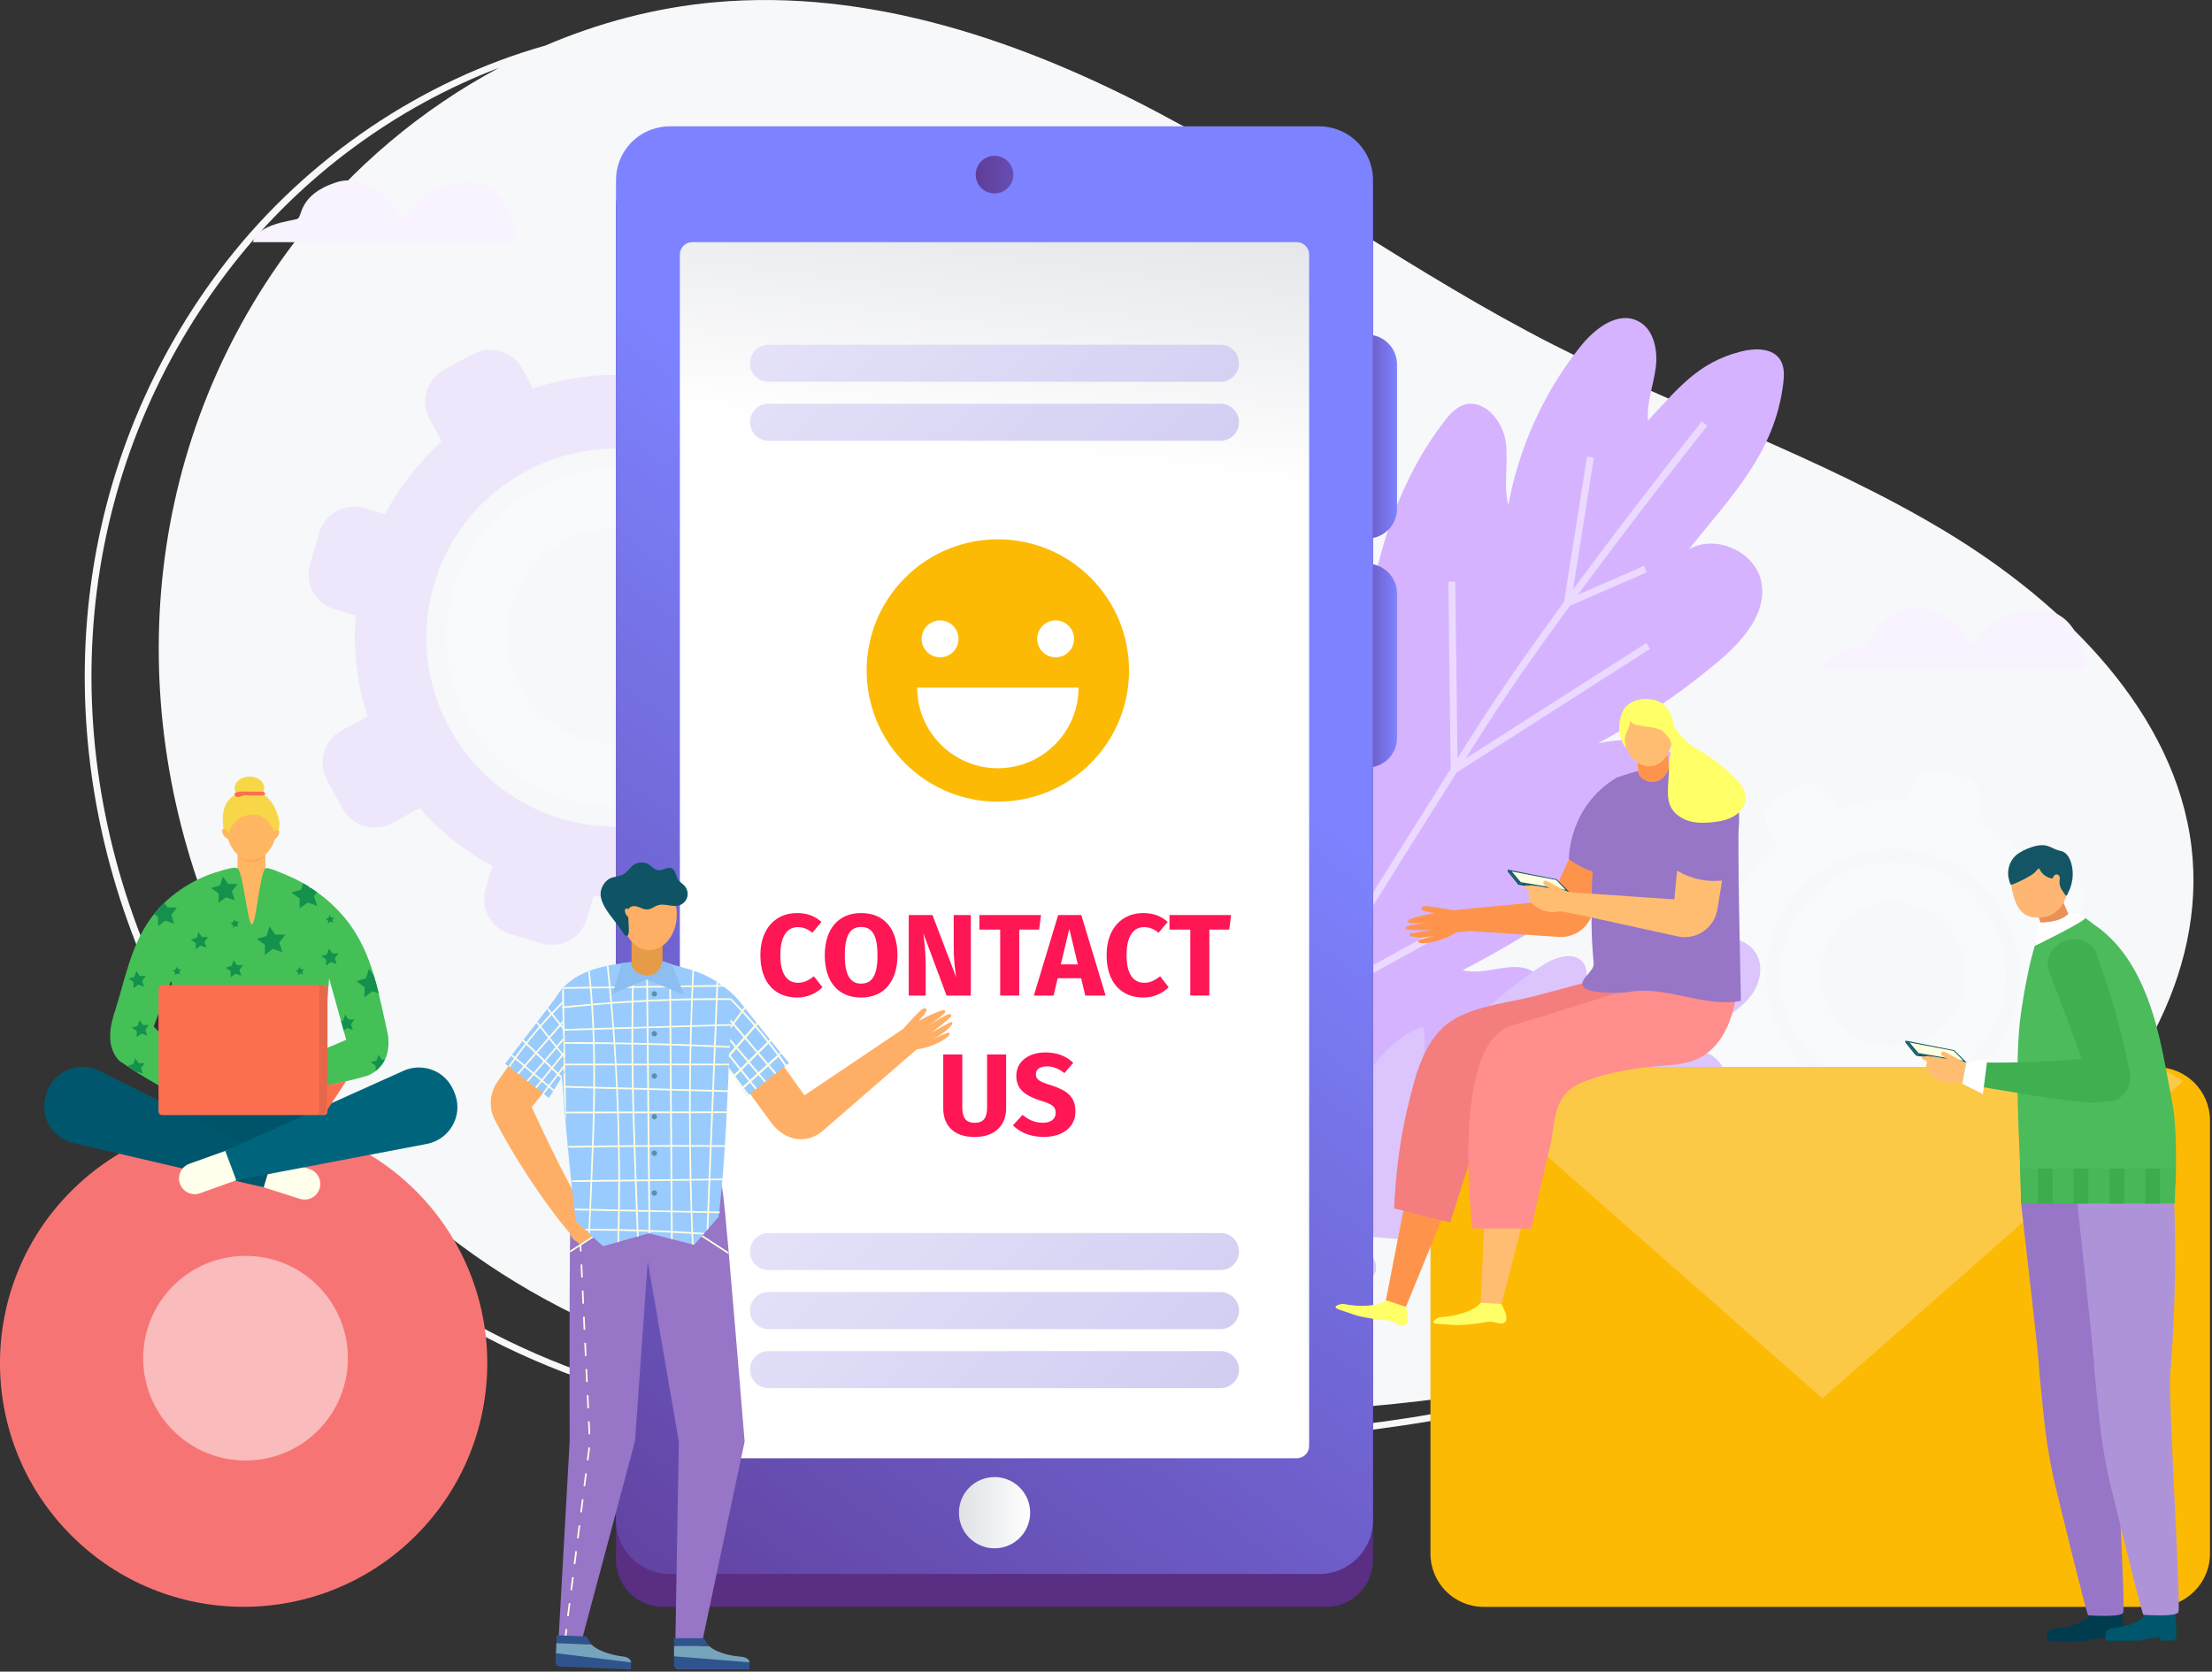 <svg width="557" height="421" viewBox="0 0 557 421" fill="none" xmlns="http://www.w3.org/2000/svg">
<rect x="0" y="0" width="557" height="421" fill="#333333" stroke="none"/>
<g clip-path="url(#clip0_64_10)">
<path d="M551.825 213.205C547.786 179.997 520.628 152.365 489.677 133.722C458.726 115.08 423.337 103.246 390.926 86.708C356.618 69.184 325.895 46.521 291.91 28.504C257.924 10.488 219.008 -3.015 179.713 0.588C164.92 1.953 150.639 5.765 137.307 11.474C106.47 20.179 77.605 39.466 57.047 65.809C38.025 90.217 26.058 119.442 22.493 150.317C19.022 180.206 23.403 211.156 35.123 239.832C53.349 284.418 85.153 318.745 127.047 339.132C146.126 348.406 167.101 354.627 189.366 357.623C215.519 361.132 247.304 364.034 281.005 364.034C318.935 364.034 359.311 360.373 396.767 349.772C417.287 343.969 439.761 336.781 460.869 326.179C478.582 318.878 495.29 309.964 509.894 298.434C536.9 277.06 555.713 245.275 551.825 213.205ZM396.217 348.198C325.8 368.092 245.009 363.427 189.631 355.992C167.575 353.034 146.808 346.87 127.919 337.691C86.405 317.512 54.904 283.47 36.83 239.263C12.536 179.826 20.653 115.326 58.564 66.757C76.145 44.208 99.87 26.892 125.681 17.069C105.939 27.594 88.718 42.292 75.538 59.19C36.223 109.561 30.363 175.37 53.709 232.454C71.517 275.979 102.98 310.78 145.215 331.319C163.877 340.384 184.625 346.681 207.231 349.715C273.76 358.647 349.601 360.146 414.215 341.882C421.384 339.853 428.553 337.71 435.664 335.396C422.313 340.498 408.905 344.613 396.217 348.198Z" fill="#F6F8FA"/>
<g opacity="0.5">
<path opacity="0.5" d="M167.101 119.764C144.589 113.069 120.826 125.928 114.131 148.439C107.437 170.951 120.295 194.714 142.807 201.408C165.318 208.103 189.081 195.245 195.776 172.733C202.471 150.241 189.612 126.478 167.101 119.764ZM147.339 186.199C132.945 181.912 124.752 166.778 129.038 152.384C133.324 137.989 148.458 129.797 162.853 134.083C177.247 138.369 185.44 153.503 181.154 167.897C176.868 182.292 161.734 190.485 147.339 186.199Z" fill="white"/>
<path opacity="0.5" d="M225.703 167.802L220.544 166.266C221.341 157.789 220.468 149.425 218.135 141.536L222.061 139.412C226.499 137.003 228.149 131.466 225.759 127.009L221.815 119.745C219.406 115.307 213.868 113.657 209.412 116.047L205.619 118.095C200.308 111.704 193.765 106.28 186.198 102.221L187.64 97.347C189.081 92.511 186.331 87.41 181.476 85.968L173.549 83.636C168.713 82.194 163.611 84.944 162.17 89.799L160.728 94.673C151.606 93.877 142.579 95.034 134.196 97.841L131.503 92.872C129.095 88.434 123.557 86.784 119.1 89.174L111.856 93.118C107.418 95.527 105.768 101.065 108.157 105.521L111.23 111.211C105.521 116.331 100.647 122.476 96.949 129.493L91.79 127.957C86.954 126.516 81.853 129.266 80.412 134.121L78.06 142.048C76.618 146.884 79.368 151.986 84.224 153.427L89.572 155.02C88.87 163.744 89.951 172.373 92.568 180.433L86.025 183.98C81.587 186.388 79.937 191.926 82.327 196.383L86.272 203.646C88.68 208.084 94.218 209.734 98.675 207.345L105.692 203.533C110.793 209.355 116.957 214.324 124.012 218.098L122.286 223.863C120.845 228.699 123.595 233.801 128.45 235.242L136.377 237.594C141.213 239.035 146.315 236.285 147.756 231.43L149.482 225.665C157.447 226.366 165.337 225.57 172.79 223.484L176.602 230.501C179.011 234.939 184.548 236.589 189.005 234.199L196.269 230.254C200.707 227.846 202.357 222.308 199.967 217.851L196.421 211.308C203.02 205.998 208.634 199.379 212.825 191.679L218.173 193.272C223.01 194.714 228.111 191.964 229.552 187.109L231.904 179.181C233.289 174.326 230.539 169.244 225.703 167.802ZM141.384 206.226C116.217 198.734 101.842 172.183 109.333 147.017C116.824 121.85 143.375 107.475 168.542 114.966C193.709 122.457 208.084 149.008 200.593 174.175C193.102 199.341 166.532 213.717 141.384 206.226Z" fill="#D6B3FF"/>
</g>
<g opacity="0.5">
<path opacity="0.5" d="M484.765 218.325C469.688 213.831 453.757 222.46 449.262 237.537C444.768 252.614 453.397 268.545 468.474 273.039C483.551 277.534 499.482 268.905 503.976 253.828C508.471 238.732 499.842 222.801 484.765 218.325ZM471.508 262.836C461.855 259.973 456.374 249.826 459.238 240.173C462.102 230.52 472.248 225.039 481.901 227.903C491.554 230.766 497.035 240.913 494.171 250.566C491.308 260.219 481.161 265.7 471.508 262.836Z" fill="white"/>
<path opacity="0.5" d="M524.022 250.49L520.571 249.466C521.102 243.795 520.514 238.182 518.959 232.89L521.595 231.468C524.572 229.856 525.672 226.139 524.06 223.161L521.424 218.287C519.812 215.31 516.095 214.21 513.118 215.822L510.576 217.206C507.03 212.92 502.63 209.279 497.566 206.567L498.533 203.305C499.501 200.062 497.661 196.648 494.418 195.681L489.108 194.107C485.865 193.14 482.451 194.979 481.484 198.222L480.517 201.484C474.391 200.953 468.36 201.731 462.746 203.608L460.945 200.29C459.333 197.312 455.616 196.212 452.638 197.824L447.764 200.46C444.787 202.072 443.687 205.789 445.299 208.767L447.366 212.579C443.535 216.012 440.273 220.127 437.788 224.83L434.337 223.806C431.094 222.839 427.68 224.679 426.713 227.922L425.139 233.232C424.172 236.475 426.011 239.889 429.254 240.856L432.839 241.918C432.364 247.778 433.104 253.543 434.849 258.948L430.468 261.319C427.49 262.931 426.39 266.648 428.003 269.626L430.639 274.5C432.251 277.477 435.968 278.577 438.945 276.965L443.649 274.424C447.062 278.331 451.197 281.649 455.919 284.191L454.762 288.06C453.795 291.303 455.635 294.716 458.878 295.684L464.188 297.258C467.431 298.225 470.844 296.385 471.812 293.142L472.969 289.273C478.317 289.748 483.589 289.217 488.577 287.813L491.118 292.516C492.73 295.494 496.447 296.594 499.425 294.982L504.299 292.346C507.276 290.734 508.376 287.017 506.764 284.039L504.394 279.658C508.812 276.093 512.586 271.655 515.393 266.496L518.978 267.558C522.221 268.526 525.634 266.686 526.602 263.443L528.176 258.133C529.105 254.871 527.265 251.457 524.022 250.49ZM467.526 276.244C450.666 271.219 441.031 253.43 446.057 236.57C451.083 219.71 468.872 210.076 485.732 215.101C502.592 220.127 512.226 237.916 507.2 254.776C502.175 271.636 484.385 281.251 467.526 276.244Z" fill="white"/>
</g>
<path d="M288.06 256.748C288.325 254.131 288.648 251.571 289.008 249.087C289.198 247.74 289.463 246.299 290.411 245.331C292.801 242.904 297.049 245.54 298.301 248.707C299.552 251.874 299.477 255.611 301.544 258.323C299.761 243.587 300.539 228.528 303.839 214.058C304.313 211.972 305.375 209.45 307.518 209.393C308.713 209.374 309.756 210.189 310.609 211.024C315.862 216.049 319.39 222.82 320.471 230.008C319.162 213.413 319.011 196.724 320.054 180.092C320.433 173.833 323.524 165.508 329.688 166.684C332.722 167.271 334.695 170.154 336.041 172.942C338.317 177.664 339.701 182.804 340.138 188.019C343.191 159.648 345.618 129.588 363.616 106.204C364.963 104.459 366.48 102.696 368.547 101.994C373.63 100.287 378.39 105.92 379.149 111.23C379.907 116.54 378.485 122.059 379.812 127.236C382.449 112.728 388.707 98.903 397.886 87.353C401.47 82.839 407.274 78.269 412.432 80.848C416.453 82.839 417.515 88.168 416.927 92.625C416.339 97.082 414.594 101.425 414.974 105.901C422.408 98.087 427.396 91.279 438.471 88.51C441.942 87.637 446.361 87.599 448.276 90.615C449.376 92.341 449.281 94.56 449.035 96.589C446.911 114.15 435.759 125.188 425.177 138.426C431.966 134.31 442.264 139.014 443.573 146.846C444.9 154.66 438.642 161.582 432.573 166.684C423.242 174.535 413.096 181.419 402.381 187.223C410.725 185.212 421.858 186.559 424.456 194.733C426.77 202.034 420.473 209.032 414.556 213.887C400.257 225.608 384.724 235.849 368.301 244.345C374.313 245.919 381.557 241.311 386.526 245.047C390.054 247.683 389.959 253.316 387.512 256.995C383.15 263.538 373.914 266.971 367.106 270.081C358.06 274.234 349.013 278.369 339.967 282.522C345.125 281.612 350.474 281.706 355.594 282.787C358.401 283.375 361.53 284.665 362.308 287.415C363.351 291.132 359.501 294.242 356.163 296.177C340.176 305.47 324.188 314.743 308.219 324.036C305.033 325.895 301.582 327.81 297.903 327.526C290.961 326.976 292.308 321.666 292.099 317.057C291.815 310.666 288.951 303.858 288.136 297.409C286.467 283.944 286.656 270.233 288.06 256.748Z" fill="#D6B3FF"/>
<path d="M306.626 298.718C310.116 293.749 313.852 288.97 317.797 284.362C320.774 280.891 323.998 277.458 328.152 275.543C330.029 274.67 332.703 274.386 333.803 276.131C334.145 276.681 334.258 277.344 334.334 277.989C334.619 280.587 334.353 283.224 333.595 285.727C337.52 280.701 340.782 275.6 344.348 270.422C347.875 265.321 352.351 260.466 358.287 258.645C359.52 263.083 358.496 268.09 355.594 271.674C365.835 261.528 376.152 251.306 388.138 243.283C391.4 241.102 396.426 239.358 398.702 242.544C400.181 244.611 399.365 247.569 397.924 249.675C396.483 251.78 394.51 253.543 393.505 255.876C404.22 247.475 415.524 238.808 428.932 236.361C433.749 235.489 439.647 235.925 442.188 240.116C444.123 243.302 443.231 247.588 441.031 250.604C438.832 253.619 435.551 255.63 432.364 257.564C428.78 259.745 425.196 261.907 421.611 264.088C424.608 264.088 427.718 264.107 430.392 265.453C433.066 266.819 435.076 269.948 434.128 272.793C433.237 275.448 430.316 276.757 427.642 277.61C419.051 280.36 409.986 281.631 400.977 281.327C403.5 282.617 406.079 283.925 407.994 286.011C409.91 288.079 411.067 291.113 410.194 293.787C408.715 298.282 402.969 299.363 398.246 299.59C388.555 300.065 378.826 300.14 369.135 299.818C372.321 301.43 375.166 303.687 377.48 306.399C378.143 307.176 378.769 308.03 378.921 309.035C379.187 310.837 377.745 312.525 376.057 313.169C374.369 313.814 372.492 313.681 370.69 313.549C359.899 312.676 349.108 311.804 338.317 310.932C339.967 312.657 342.356 313.473 344.234 314.971C346.093 316.469 347.363 319.352 345.865 321.211C345.087 322.178 343.817 322.557 342.641 322.861C332.722 325.421 322.424 326.464 312.202 325.952C307.214 325.705 301.98 324.985 298.073 321.855C296.973 320.983 295.968 319.826 295.835 318.423C295.494 314.8 301.714 305.963 303.725 302.928C304.673 301.544 305.64 300.121 306.626 298.718Z" fill="#DBC5FC"/>
<path opacity="0.5" d="M415.504 163.422L414.556 161.942L369.04 191.035C371.126 187.735 372.985 184.833 374.54 182.425C380.457 173.226 387.853 162.758 395.269 152.593L414.67 144.134L413.968 142.522L397.336 149.767C413.722 127.502 429.671 107.551 429.918 107.247L428.533 106.147C428.287 106.451 412.451 126.269 396.122 148.458L401.357 115.269L399.612 115.004L393.846 151.568C386.393 161.753 378.997 172.259 373.042 181.476C371.354 184.093 369.306 187.299 367.011 190.94L366.461 146.467L364.697 146.486L365.285 193.671C355.48 209.184 341.693 231.24 330.029 249.997L332.343 199.74L330.579 199.664L328.114 253.069C316.545 271.655 307.499 286.258 307.29 286.599L308.788 287.529C308.997 287.187 318.043 272.584 329.612 253.999L371.126 231.108L370.273 229.572L331.527 250.907C343.21 232.151 356.997 210.057 366.802 194.543L415.504 163.422Z" fill="white"/>
<path d="M467.848 168.542H525.084C525.084 168.542 524.8 153.825 513.288 153.503C501.776 153.18 496.77 162.682 496.77 162.682C496.77 162.682 489.297 150.336 479.777 153.503C470.257 156.689 471.432 162.17 470.086 162.682C468.758 163.194 460.034 163.896 458.896 168.542H467.848Z" fill="#F8F3FF"/>
<path d="M72.636 60.992H129.872C129.872 60.992 129.588 46.275 118.076 45.952C106.564 45.63 101.558 55.131 101.558 55.131C101.558 55.131 94.085 42.785 84.565 45.952C75.045 49.119 76.22 54.619 74.874 55.131C73.546 55.643 64.823 56.345 63.685 60.992H72.636Z" fill="#F8F3FF"/>
<path d="M344.272 135.638C340.119 135.638 336.762 132.281 336.762 128.128V91.791C336.762 87.637 340.119 84.281 344.272 84.281C348.425 84.281 351.782 87.637 351.782 91.791V128.147C351.782 132.281 348.406 135.638 344.272 135.638Z" fill="url(#paint0_linear_64_10)"/>
<path d="M344.272 193.329C340.119 193.329 336.762 189.973 336.762 185.819V149.482C336.762 145.329 340.119 141.972 344.272 141.972C348.425 141.972 351.782 145.329 351.782 149.482V185.838C351.782 189.973 348.406 193.329 344.272 193.329Z" fill="url(#paint1_linear_64_10)"/>
<path d="M166.949 404.695H333.898C340.441 404.695 345.732 399.384 345.732 392.86V51.945C345.732 45.402 340.441 40.111 333.898 40.111H166.949C160.406 40.111 155.115 45.402 155.115 51.945V392.841C155.115 399.384 160.425 404.695 166.949 404.695Z" fill="url(#paint2_linear_64_10)"/>
<path d="M345.732 45.345V382.885C345.732 390.357 339.682 396.407 332.21 396.407H168.637C161.165 396.407 155.115 390.357 155.115 382.885V45.345C155.115 43.676 155.418 42.083 155.968 40.604C157.466 36.621 160.785 33.511 164.92 32.354C166.095 32.013 167.347 31.823 168.637 31.823H332.21C334.107 31.823 335.927 32.222 337.577 32.942C340.327 34.118 342.603 36.204 344.044 38.802C345.125 40.737 345.732 42.975 345.732 45.345Z" fill="url(#paint3_linear_64_10)"/>
<path d="M250.433 48.721C253.052 48.721 255.174 46.598 255.174 43.98C255.174 41.361 253.052 39.239 250.433 39.239C247.815 39.239 245.692 41.361 245.692 43.98C245.692 46.598 247.815 48.721 250.433 48.721Z" fill="url(#paint4_linear_64_10)"/>
<path d="M250.433 389.94C255.387 389.94 259.404 385.924 259.404 380.969C259.404 376.015 255.387 371.999 250.433 371.999C245.479 371.999 241.463 376.015 241.463 380.969C241.463 385.924 245.479 389.94 250.433 389.94Z" fill="url(#paint5_linear_64_10)"/>
<path d="M174.308 367.258H326.54C328.266 367.258 329.65 365.873 329.65 364.147V64.102C329.65 62.376 328.266 60.992 326.54 60.992H174.308C172.582 60.992 171.197 62.376 171.197 64.102V364.166C171.197 365.873 172.601 367.258 174.308 367.258Z" fill="url(#paint6_linear_64_10)"/>
<path d="M307.328 96.153H193.519C190.94 96.153 188.854 94.067 188.854 91.487C188.854 88.908 190.94 86.822 193.519 86.822H307.328C309.907 86.822 311.993 88.908 311.993 91.487C311.993 94.067 309.907 96.153 307.328 96.153Z" fill="url(#paint7_linear_64_10)"/>
<path d="M307.328 111.002H193.519C190.94 111.002 188.854 108.916 188.854 106.337C188.854 103.758 190.94 101.671 193.519 101.671H307.328C309.907 101.671 311.993 103.758 311.993 106.337C311.993 108.916 309.907 111.002 307.328 111.002Z" fill="url(#paint8_linear_64_10)"/>
<path d="M307.328 319.864H193.519C190.94 319.864 188.854 317.778 188.854 315.199C188.854 312.619 190.94 310.533 193.519 310.533H307.328C309.907 310.533 311.993 312.619 311.993 315.199C311.993 317.778 309.907 319.864 307.328 319.864Z" fill="url(#paint9_linear_64_10)"/>
<path d="M307.328 334.733H193.519C190.94 334.733 188.854 332.646 188.854 330.067C188.854 327.488 190.94 325.402 193.519 325.402H307.328C309.907 325.402 311.993 327.488 311.993 330.067C311.993 332.646 309.907 334.733 307.328 334.733Z" fill="url(#paint10_linear_64_10)"/>
<path d="M307.328 349.601H193.519C190.94 349.601 188.854 347.515 188.854 344.936C188.854 342.357 190.94 340.27 193.519 340.27H307.328C309.907 340.27 311.993 342.357 311.993 344.936C311.993 347.496 309.907 349.601 307.328 349.601Z" fill="url(#paint11_linear_64_10)"/>
<path d="M206.851 232.17L204.576 234.901C203.438 234.028 202.3 233.497 200.915 233.497C198.317 233.497 196.496 235.583 196.496 240.552C196.496 245.445 198.279 247.512 200.972 247.512C202.584 247.512 203.76 246.773 204.955 245.881L207.098 248.631C205.751 249.978 203.551 251.23 200.745 251.23C195.188 251.23 191.471 247.475 191.471 240.552C191.471 233.763 195.415 229.951 200.688 229.951C203.305 229.951 205.144 230.728 206.851 232.17Z" fill="#FF1654"/>
<path d="M225.987 240.571C225.987 247.209 222.554 251.23 216.827 251.23C211.118 251.23 207.686 247.342 207.686 240.571C207.686 233.952 211.118 229.951 216.827 229.951C222.554 229.951 225.987 233.801 225.987 240.571ZM212.73 240.571C212.73 245.73 214.191 247.721 216.827 247.721C219.577 247.721 220.961 245.73 220.961 240.571C220.961 235.451 219.558 233.459 216.827 233.459C214.134 233.459 212.73 235.451 212.73 240.571Z" fill="#FF1654"/>
<path d="M244.478 250.737H238.352L232.492 235.015C232.72 236.854 233.099 239.547 233.099 243.302V250.737H228.832V230.444H234.806L240.799 246.185C240.533 244.554 240.154 241.88 240.154 238.637V230.444H244.459V250.737H244.478Z" fill="#FF1654"/>
<path d="M261.66 234.123H256.654V250.718H251.855V234.123H246.621V230.444H262.134L261.66 234.123Z" fill="#FF1654"/>
<path d="M272.243 246.375H266.325L265.301 250.737H260.333L266.458 230.444H272.28L278.406 250.737H273.286L272.243 246.375ZM271.408 242.885L269.265 233.934L267.122 242.885H271.408Z" fill="#FF1654"/>
<path d="M294.033 232.17L291.758 234.901C290.62 234.028 289.482 233.497 288.097 233.497C285.499 233.497 283.679 235.583 283.679 240.552C283.679 245.445 285.461 247.512 288.154 247.512C289.766 247.512 290.942 246.773 292.137 245.881L294.28 248.631C292.933 249.978 290.734 251.23 287.927 251.23C282.37 251.23 278.653 247.475 278.653 240.552C278.653 233.763 282.598 229.951 287.87 229.951C290.506 229.951 292.346 230.728 294.033 232.17Z" fill="#FF1654"/>
<path d="M309.528 234.123H304.521V250.718H299.723V234.123H294.489V230.444H310.002L309.528 234.123Z" fill="#FF1654"/>
<path d="M253.354 279.127C253.354 283.224 250.717 286.353 245.426 286.353C240.135 286.353 237.518 283.394 237.518 279.127V265.567H242.316V278.919C242.316 281.517 243.245 282.787 245.426 282.787C247.626 282.787 248.555 281.536 248.555 278.919V265.567H253.354V279.127Z" fill="#FF1654"/>
<path d="M270.251 267.672L268.032 270.27C266.629 269.133 265.226 268.564 263.576 268.564C261.907 268.564 260.845 269.265 260.845 270.555C260.845 271.845 261.603 272.376 264.77 273.362C268.601 274.595 270.801 276.169 270.801 279.924C270.801 283.698 267.824 286.334 262.76 286.334C259.252 286.334 256.729 285.044 255.06 283.432L257.488 280.777C258.986 282.029 260.598 282.768 262.608 282.768C264.6 282.768 265.832 281.839 265.832 280.284C265.832 278.786 265.074 278.122 262.115 277.212C257.583 275.808 255.914 273.931 255.914 270.915C255.914 267.35 259.024 265.055 263.234 265.055C266.326 265.074 268.45 265.984 270.251 267.672Z" fill="#FF1654"/>
<path d="M274.627 192.226C287.529 179.325 287.529 158.407 274.627 145.505C261.725 132.604 240.808 132.604 227.906 145.505C215.004 158.407 215.004 179.325 227.906 192.226C240.808 205.128 261.725 205.128 274.627 192.226Z" fill="#FCBA04"/>
<path d="M236.721 165.546C239.288 165.546 241.368 163.465 241.368 160.899C241.368 158.333 239.288 156.253 236.721 156.253C234.155 156.253 232.075 158.333 232.075 160.899C232.075 163.465 234.155 165.546 236.721 165.546Z" fill="white"/>
<path d="M265.814 165.546C268.38 165.546 270.46 163.465 270.46 160.899C270.46 158.333 268.38 156.253 265.814 156.253C263.248 156.253 261.167 158.333 261.167 160.899C261.167 163.465 263.248 165.546 265.814 165.546Z" fill="white"/>
<path d="M251.268 193.481C262.476 193.481 271.579 184.397 271.579 173.17H230.956C230.956 184.378 240.059 193.481 251.268 193.481Z" fill="white"/>
<path d="M543.082 404.695H373.611C366.195 404.695 360.202 398.683 360.202 391.286V282.18C360.202 274.765 366.214 268.772 373.611 268.772H543.082C550.497 268.772 556.49 274.784 556.49 282.18V391.286C556.49 398.683 550.478 404.695 543.082 404.695Z" fill="#FCBA04"/>
<path d="M458.915 352.18L549.758 272.3C546.742 270.062 543.025 268.753 539.005 268.753H378.864C374.824 268.753 371.107 270.081 368.111 272.3L458.915 352.18Z" fill="#FCC947"/>
<path d="M104.727 386.708C128.687 362.749 128.687 323.903 104.727 299.944C80.768 275.985 41.923 275.985 17.964 299.944C-5.995 323.903 -5.995 362.749 17.964 386.708C41.923 410.667 80.768 410.667 104.727 386.708Z" fill="#F67574"/>
<path d="M80.052 360.287C90.117 350.222 90.117 333.903 80.052 323.838C69.987 313.773 53.668 313.773 43.603 323.838C33.538 333.903 33.538 350.222 43.603 360.287C53.668 370.352 69.987 370.352 80.052 360.287Z" fill="#F9BBBB"/>
<path d="M66.833 214.608H59.797V236.892H66.833V214.608Z" fill="#FFB663"/>
<path d="M69.64 208.35C69.64 212.882 66.814 216.581 63.324 216.581C62.149 216.581 61.049 216.163 60.119 215.443C58.261 214.02 57.009 211.365 57.009 208.35C57.009 203.817 59.835 200.119 63.324 200.119C66.814 200.119 69.64 203.817 69.64 208.35Z" fill="#FFB663"/>
<path d="M66.833 215.329C66.833 215.329 63.04 217.927 59.987 215.519C61.162 217.51 65.164 217.984 66.833 215.329Z" fill="#FFA85C"/>
<path d="M68.71 208.672C68.426 208.198 68.103 207.743 67.857 207.401C67.288 206.605 66.529 205.903 65.619 205.524C63.969 204.803 61.864 205.164 60.366 206.074C58.83 207.022 57.919 208.615 57.483 210.265C57.426 210.493 57.35 210.739 57.142 210.853C56.326 211.27 56.137 207.401 56.118 206.965C56.023 205.448 56.212 203.855 56.933 202.49C57.711 200.972 59.304 199.797 61.143 199.379C63.324 198.886 65.676 199.284 67.345 200.859C68.653 202.091 69.488 203.836 70.019 205.543C70.228 206.226 70.36 206.946 70.36 207.686C70.36 208.407 70.114 209.07 69.905 209.753C69.754 210.246 69.564 210.701 69.431 211.194C69.602 210.436 69.204 209.507 68.71 208.672Z" fill="#F7D747"/>
<path d="M57.559 209.601C58.033 210.246 58.128 210.986 57.805 211.213C57.464 211.46 56.819 211.119 56.364 210.455C55.89 209.81 55.795 209.07 56.118 208.843C56.459 208.615 57.104 208.957 57.559 209.601Z" fill="#FFB663"/>
<path d="M68.692 209.848C68.217 210.493 68.123 211.232 68.445 211.46C68.786 211.707 69.431 211.365 69.886 210.701C70.36 210.057 70.455 209.317 70.133 209.089C69.81 208.862 69.166 209.203 68.692 209.848Z" fill="#FFB663"/>
<path d="M66.529 198.45C66.529 200.043 64.86 201.333 62.812 201.333C60.764 201.333 59.095 200.043 59.095 198.45C59.095 196.857 60.764 195.567 62.812 195.567C64.86 195.567 66.529 196.857 66.529 198.45Z" fill="#F7D747"/>
<path d="M65.998 200.328C66.302 200.328 66.681 200.271 66.757 199.967C66.814 199.759 66.662 199.569 66.472 199.474C66.283 199.379 66.074 199.379 65.865 199.379C64.671 199.379 63.495 199.36 62.3 199.36C61.371 199.36 60.366 199.228 59.474 199.569C59.322 199.626 59.171 199.702 59.095 199.834C58.867 200.195 59.342 200.612 59.645 200.688C60.385 200.878 61.2 200.214 61.959 200.271C62.357 200.309 62.717 200.365 63.135 200.365C64.102 200.346 65.05 200.347 65.998 200.328Z" fill="#FC6F4E"/>
<path d="M34.289 256.9L28.789 255.004C28.789 255.004 28.428 256.009 28.808 256.445C29.206 256.881 34.289 256.9 34.289 256.9Z" fill="#FC6F4E"/>
<path d="M58.981 272.224L62.186 272.11L62.964 276.567C62.964 276.567 61.636 276.719 60.347 277.003C57.881 278.843 55.131 279.924 52.95 279.772C52.419 279.734 52.381 279.355 52.855 279.146C53.235 278.994 53.614 278.843 53.937 278.71C53.443 278.767 52.874 278.748 52.192 278.596C51.661 278.482 51.718 278.103 52.267 277.97C52.533 277.913 52.78 277.837 52.988 277.781C52.647 277.819 52.249 277.8 51.755 277.705C51.319 277.629 51.243 277.174 51.642 277.003C51.964 276.87 52.267 276.738 52.552 276.605C52.249 276.681 51.926 276.719 51.585 276.681C51.168 276.643 51.054 276.188 51.414 275.979C53.519 274.955 54.998 273.874 54.998 273.874C54.998 273.874 53.405 275.031 52.837 275.239H51.775C52.135 274.272 54.619 272.622 55.169 272.451C57.028 271.939 58.981 272.224 58.981 272.224Z" fill="#FFA55B"/>
<path d="M97.518 259.821C97.215 258.379 96.892 256.938 96.57 255.497C96.172 253.695 95.773 251.931 95.356 250.168C94.996 248.65 94.597 247.171 94.161 245.692C92.606 240.495 90.482 235.583 86.803 231.165C84.774 228.737 82.441 226.556 79.881 224.717C79.425 224.375 78.932 224.053 78.458 223.73C78.231 223.579 78.022 223.446 77.794 223.294C77.738 223.256 77.7 223.237 77.643 223.199C77.225 222.934 76.808 222.687 76.391 222.46C75.044 221.701 73.641 221.018 72.219 220.43C71.46 220.127 67.459 218.249 66.852 218.705C65.429 219.767 64.481 232.815 63.438 232.815C62.376 232.815 61.238 219.786 59.835 218.705C59.114 218.155 56.288 219.122 55.511 219.349C53.614 219.861 51.755 220.563 49.992 221.417C46.844 222.934 43.923 224.944 41.401 227.353C41.04 227.694 40.68 228.054 40.339 228.415C40.32 228.434 40.301 228.453 40.282 228.472C40.13 228.642 39.978 228.813 39.827 228.984C39.466 229.382 39.144 229.761 38.821 230.159C33.056 237.328 31.596 246.356 28.846 255.004L28.903 255.023C28.732 255.44 25.811 262.571 29.889 266.99C30.192 267.312 30.477 267.521 30.799 267.653C31.615 268.241 32.487 268.829 33.416 269.417C33.739 269.626 34.08 269.853 34.422 270.062C36.128 271.124 37.968 272.243 39.959 273.362C41.875 274.462 43.923 275.6 46.028 276.757C48.475 278.084 50.997 279.45 53.595 280.834C55.245 281.725 56.914 282.617 58.602 283.527L60.347 280.834L61.409 279.184C60.745 278.691 60.081 278.198 59.417 277.686C57.862 276.491 56.383 275.277 54.942 274.026C54.638 273.76 54.316 273.495 54.012 273.229C52.4 271.826 50.826 270.384 49.328 268.962C49.328 268.962 49.328 268.962 49.328 268.943L68.786 268.886C65.619 269.948 62.338 271.01 58.981 272.053L60.214 277.079C72.408 275.088 84.281 273.381 91.98 271.067C91.98 271.067 91.98 271.067 91.999 271.067C92.227 271.029 92.473 270.953 92.739 270.839C93.46 270.517 94.085 270.138 94.635 269.72C95.716 268.886 96.456 267.9 96.949 266.876C98.504 263.538 97.518 259.821 97.518 259.821ZM39.902 259.745C39.485 259.328 39.087 258.929 38.689 258.531C38.727 258.455 38.745 258.417 38.745 258.417L38.48 258.323L38.745 258.417L39.902 255.345L42.671 248.062L43.051 247.038L43.259 248.062L45.213 257.374L45.744 265.548C43.714 263.576 41.78 261.603 39.902 259.745ZM81.417 264.278L82.46 251.457L82.877 246.412L85.874 257.147L86.177 258.266L86.215 258.379V258.398L86.537 259.555L87.182 261.869C85.343 262.684 83.408 263.5 81.417 264.278Z" fill="#44C057"/>
<path d="M80.317 268.962H45.971V288.818H80.317V268.962Z" fill="#00546A"/>
<path d="M80.469 299.363C79.805 301.449 77.586 302.587 75.5 301.923L61.617 297.504L64.007 289.975L77.889 294.394C79.995 295.077 81.132 297.296 80.469 299.363Z" fill="#FFFFEC"/>
<path d="M68.672 291.492L66.397 299.04L18.472 287.87C13.769 286.77 10.583 282.313 11.227 277.534C11.322 276.757 11.512 275.96 11.777 275.163C11.796 275.107 11.815 275.05 11.834 275.012C13.674 269.626 19.894 267.141 24.996 269.683L68.672 291.492Z" fill="#00566C"/>
<path d="M45.307 298.13C44.568 296.082 45.649 293.825 47.697 293.085L61.428 288.173L64.083 295.608L50.352 300.52C48.304 301.259 46.047 300.178 45.307 298.13Z" fill="#FFFFEC"/>
<path d="M59.493 297.239L56.724 289.861L101.596 269.683C105.995 267.71 111.23 269.322 113.638 273.513C114.037 274.196 114.378 274.936 114.644 275.732C114.662 275.789 114.681 275.846 114.7 275.884C116.502 281.289 113.069 287.036 107.456 288.098L59.493 297.239Z" fill="#00657C"/>
<path d="M81.55 280.834H40.832C40.32 280.834 39.921 280.417 39.921 279.924V249.011C39.921 248.499 40.339 248.1 40.832 248.1H81.55C82.062 248.1 82.46 248.518 82.46 249.011V279.924C82.46 280.417 82.043 280.834 81.55 280.834Z" fill="#FC6F4E"/>
<path opacity="0.1" d="M80.469 248.081H80.374V280.815H80.469C81.569 280.815 82.46 279.924 82.46 278.824V250.054C82.46 248.973 81.569 248.081 80.469 248.081Z" fill="#231F20"/>
<path d="M82.213 279.81L87.144 272.3L83.598 273.058L82.403 273.229L82.213 279.81Z" fill="#FC6F4E"/>
<path d="M43.126 230.406L43.866 232.625L41.647 231.866L39.77 233.251L39.807 230.899L38.764 230.16C39.068 229.761 39.409 229.363 39.77 228.984L40.149 228.87L40.301 228.415C40.642 228.054 41.002 227.694 41.363 227.353L42.216 228.566L44.549 228.547L43.126 230.406Z" fill="#13914D"/>
<path d="M51.945 238.637L50.504 238.144L49.29 239.054L49.309 237.518L48.076 236.646L49.536 236.19L49.992 234.749L50.864 236.001L52.381 235.982L51.471 237.196L51.945 238.637Z" fill="#13914D"/>
<path d="M45.383 245.426L44.681 245.18L44.074 245.635L44.093 244.876L43.468 244.44L44.188 244.213L44.416 243.511L44.852 244.118H45.592L45.155 244.706L45.383 245.426Z" fill="#13914D"/>
<path d="M83.92 232.378L83.199 232.132L82.593 232.587L82.612 231.828L82.005 231.392L82.725 231.184L82.953 230.463L83.37 231.089L84.129 231.07L83.674 231.677L83.92 232.378Z" fill="#13914D"/>
<path d="M76.315 245.426L75.613 245.18L75.007 245.635L75.025 244.876L74.4 244.44L75.12 244.213L75.348 243.511L75.784 244.118H76.524L76.088 244.706L76.315 245.426Z" fill="#13914D"/>
<path d="M59.948 233.44L59.228 233.194L58.621 233.649L58.64 232.89L58.033 232.454L58.754 232.246L58.981 231.525L59.398 232.132H60.157L59.702 232.739L59.948 233.44Z" fill="#13914D"/>
<path d="M37.077 260.788L35.654 260.295L34.422 261.205L34.441 259.669L33.208 258.797L34.668 258.342L35.123 256.9L35.996 258.133H37.513L36.602 259.347L37.077 260.788Z" fill="#13914D"/>
<path d="M60.745 245.711L59.303 245.218L58.09 246.128L58.109 244.592L56.876 243.719L58.336 243.264L58.791 241.823L59.664 243.075L61.181 243.056L60.271 244.269L60.745 245.711Z" fill="#13914D"/>
<path d="M36.28 248.461L34.839 247.968L33.606 248.878L33.644 247.342L32.411 246.469L33.852 246.014L34.327 244.573L35.199 245.806H36.716L35.787 247.019L36.28 248.461Z" fill="#13914D"/>
<path d="M35.521 268.962L35.996 270.403L34.554 269.91L34.365 270.062C34.023 269.853 33.682 269.626 33.359 269.417V269.303L32.127 268.412L33.587 267.976L34.042 266.534L34.915 267.786L36.432 267.767L35.521 268.962Z" fill="#13914D"/>
<path d="M84.774 242.79L83.351 242.278L82.118 243.188L82.138 241.671L80.905 240.78L82.365 240.344L82.82 238.883L83.693 240.135L85.229 240.116L84.299 241.33L84.774 242.79Z" fill="#13914D"/>
<path d="M96.892 266.876C96.399 267.9 95.659 268.886 94.579 269.721L94.597 268.412L93.365 267.521L94.825 267.084L95.28 265.643L96.153 266.895L96.892 266.876Z" fill="#13914D"/>
<path d="M88.377 257.962L88.851 259.404L87.41 258.91L86.537 259.555L86.215 258.398V258.304L86.177 258.266L85.874 257.147L86.442 256.957L86.898 255.516L87.77 256.767L89.287 256.748L88.377 257.962Z" fill="#13914D"/>
<path d="M59.114 226.727L56.914 225.968L55.036 227.353L55.074 225.02L53.159 223.655L55.416 222.972L56.117 220.734L57.464 222.649H59.797L58.393 224.508L59.114 226.727Z" fill="#13914D"/>
<path d="M71.119 239.813L68.729 238.978L66.681 240.476L66.719 237.954L64.671 236.475L67.098 235.735L67.857 233.308L69.317 235.394L71.858 235.375L70.322 237.404L71.119 239.813Z" fill="#13914D"/>
<path d="M79.881 228.149L77.472 227.315L75.424 228.813L75.462 226.272L73.394 224.792L75.822 224.053L76.334 222.441C76.751 222.687 77.169 222.934 77.586 223.18C77.643 223.218 77.681 223.237 77.737 223.275L78.041 223.711H78.401C78.875 224.034 79.35 224.356 79.824 224.698L79.046 225.722L79.881 228.149Z" fill="#13914D"/>
<path d="M95.356 250.168L93.82 249.637L91.771 251.135L91.809 248.594L89.742 247.114L92.17 246.375L92.928 243.966L94.123 245.692C94.597 247.171 94.996 248.65 95.356 250.168Z" fill="#13914D"/>
<path d="M238.978 255.383C237.594 255.895 235.09 257.45 233.744 258.322C234.958 257.507 237.063 256.047 237.897 255.079C238.182 254.738 237.916 254.264 237.499 254.359C235.128 255.004 231.203 257.204 231.203 257.204C231.203 257.204 233.953 254.548 233.175 254.036C232.435 253.543 231.222 255.042 229.932 256.369C228.775 257.564 227.77 258.74 227.466 259.1L202.565 275.846L187.014 254.15C186.957 254.074 186.919 253.998 186.862 253.923C184.909 251.381 179.883 247.19 177.057 249.371C174.232 251.533 175.066 256.748 177.001 259.29C177.057 259.366 177.114 259.441 177.19 259.498L194.24 282.806C198.052 287.775 203.533 288.06 207.326 284.665L230.823 264.296C233.934 263.898 237.594 262.305 238.997 260.731C239.358 260.314 239.111 259.953 238.599 260.124C237.309 260.579 235.508 261.395 234.673 261.774C235.754 261.243 238.523 259.783 239.699 258.019C240.021 257.526 239.68 257.241 239.149 257.526C237.233 258.588 234.502 260.086 234.502 260.086C234.502 260.086 238.087 257.507 239.433 256.047C239.737 255.743 239.395 255.231 238.978 255.383Z" fill="#FFAF65"/>
<path d="M182.197 301.79L181.135 293.996H144.836L144.115 300.178L143.831 302.549C143.243 307.442 143.451 362.915 143.451 362.915L140.682 412.243L146.599 412.736L159.913 362.896L163.099 317.626L170.932 363.047L170.04 414.727H176.564L187.507 363.047C187.507 363.047 182.936 307.195 182.197 301.79Z" fill="#9775C7"/>
<path d="M178.593 414.575H169.699L169.68 412.584C169.68 412.584 175.919 412.603 177.171 412.584C177.702 413.362 178.062 413.912 178.593 414.575Z" fill="#2F548D"/>
<path d="M188.74 418.729H171.425C170.533 418.729 169.775 418.027 169.737 417.136L169.718 414.594H178.612C180.793 416.529 184.871 417.117 186.578 417.23C188.74 417.382 188.74 418.729 188.74 418.729Z" fill="#77A4BD"/>
<path d="M170.704 420.435H188.74V418.653L169.737 417.136L169.718 419.146C169.699 419.848 170.135 420.435 170.704 420.435Z" fill="#2F548D"/>
<path d="M148.97 414.196L140.094 413.817L140.17 411.825C140.17 411.825 146.41 412.091 147.643 412.148C148.136 412.925 148.458 413.494 148.97 414.196Z" fill="#2F548D"/>
<path d="M158.927 418.748L141.631 418.027C140.739 417.989 140.019 417.249 140 416.358L140.095 413.817L148.97 414.196C151.075 416.225 155.115 416.965 156.803 417.174C158.984 417.401 158.927 418.748 158.927 418.748Z" fill="#77A4BD"/>
<path d="M140.834 419.696L158.851 420.454L158.927 418.672L140.019 416.358L139.905 418.368C139.848 419.07 140.284 419.677 140.834 419.696Z" fill="#2F548D"/>
<path d="M146.373 313.507L145.956 313.527L146.034 315.175L146.451 315.155L146.373 313.507Z" fill="#FFFFE1"/>
<path d="M143.224 407.046L142.806 406.989L143.224 403.727L143.641 403.784L143.224 407.046ZM144.058 400.503L143.641 400.446L144.058 397.184L144.475 397.241L144.058 400.503ZM144.874 393.96L144.456 393.903L144.874 390.641L145.291 390.698L144.874 393.96ZM145.708 387.436L145.291 387.379L145.708 384.118L146.125 384.174L145.708 387.436ZM146.524 380.893L146.106 380.837L146.524 377.575L146.941 377.631L146.524 380.893ZM147.358 374.351L146.941 374.294L147.358 371.032L147.775 371.089L147.358 374.351ZM148.173 367.827L147.756 367.77L148.173 364.508L148.591 364.565L148.173 367.827ZM148.211 361.246L148.06 357.946L148.477 357.927L148.629 361.227L148.211 361.246ZM147.908 354.665L147.756 351.365L148.173 351.346L148.325 354.646L147.908 354.665ZM147.586 348.084L147.434 344.803L147.851 344.784L148.003 348.065L147.586 348.084ZM147.282 341.503L147.13 338.203L147.548 338.184L147.699 341.484L147.282 341.503ZM146.96 334.922L146.808 331.622L147.225 331.603L147.377 334.903L146.96 334.922ZM146.656 328.341L146.505 325.041L146.922 325.023L147.074 328.322L146.656 328.341ZM146.353 321.761L146.201 318.461L146.618 318.442L146.77 321.742L146.353 321.761Z" fill="#FFFFE1"/>
<path d="M142.427 410.267L142.221 411.904L142.635 411.956L142.841 410.319L142.427 410.267Z" fill="#FFFFE1"/>
<path d="M150.241 258.36L140.227 250.926L125.245 272.47C123.291 275.277 123.026 278.919 124.562 281.953C128.621 289.994 136.7 302.701 143.565 310.666C144.058 312.392 145.234 312.544 146.031 313.359L149.122 311.349L146.467 303.649C141.839 295.892 137.857 287.32 133.893 278.843L150.241 258.36Z" fill="#FFAF65"/>
<path d="M166.835 237.006H159.022V247.228H166.835V237.006Z" fill="#E69B47"/>
<path d="M163.535 239.282C167.337 239.282 170.419 235.274 170.419 230.33C170.419 225.386 167.337 221.379 163.535 221.379C159.733 221.379 156.651 225.386 156.651 230.33C156.651 235.274 159.733 239.282 163.535 239.282Z" fill="#FFAF65"/>
<path d="M158.168 230.159C158.168 230.103 158.168 230.046 158.149 229.97C158.13 229.647 158.111 229.306 158.244 229.003C158.509 228.377 159.268 228.13 159.932 228.206C160.596 228.282 161.202 228.604 161.828 228.851C162.587 229.135 163.308 229.116 164.028 228.775C164.597 228.51 165.128 228.13 165.735 227.96C167.423 227.466 169.282 228.51 170.969 228.035C171.937 227.751 172.733 226.973 173.037 226.006C173.321 225.039 173.094 223.939 172.449 223.18C171.918 222.555 171.14 222.137 170.704 221.455C170.154 220.563 170.154 219.198 169.206 218.724C168.144 218.193 166.949 219.274 165.754 219.16C164.54 219.046 163.896 217.794 162.796 217.415C161.733 217.055 160.501 217.187 159.571 217.813C158.604 218.477 157.997 219.596 156.973 220.184C156.158 220.658 155.172 220.753 154.261 220.98C152.422 221.473 151.113 223.541 151.246 225.418C151.417 227.846 153.503 230.311 154.906 232.151C155.342 232.72 155.76 233.308 156.196 233.877C156.499 234.275 157.106 235.508 157.58 235.678C158.472 235.982 158.339 234.351 158.339 233.801C158.301 232.568 158.225 231.373 158.168 230.159Z" fill="#0E5464"/>
<path d="M157.732 230.463C158.168 231.127 158.794 231.468 159.116 231.241C159.458 231.013 159.363 230.311 158.927 229.647C158.491 228.984 157.865 228.642 157.542 228.87C157.22 229.097 157.296 229.799 157.732 230.463Z" fill="#FFAF65"/>
<path d="M149.173 311.321L143.407 315.048L143.634 315.398L149.399 311.671L149.173 311.321Z" fill="#FFFFE1"/>
<path d="M176.863 311.088L176.636 311.438L183.274 315.736L183.501 315.386L176.863 311.088Z" fill="#FFFFE1"/>
<path d="M184.093 249.959C184.074 250.414 183.998 250.964 183.979 251.419C183.979 251.552 183.979 251.704 183.979 251.836C183.923 253.885 183.885 255.895 183.828 257.886C183.828 258.019 183.828 258.152 183.828 258.304C183.771 260.029 183.733 261.736 183.676 263.424C183.676 263.557 183.676 263.709 183.657 263.841C183.619 265.188 183.562 266.534 183.524 267.862C183.524 267.995 183.505 268.146 183.505 268.279C183.486 270.46 183.373 272.527 183.259 274.576C183.259 274.708 183.259 274.86 183.24 274.993C183.164 276.643 183.107 278.274 183.012 279.886C183.012 280.019 182.993 280.17 182.993 280.303C182.861 283.091 182.709 285.803 182.538 288.42C182.538 288.553 182.519 288.704 182.519 288.837C182.348 291.606 182.14 294.261 181.931 296.821C181.912 296.954 181.912 297.106 181.893 297.239C181.666 300.008 181.4 302.644 181.116 305.128C181.097 305.261 181.078 305.394 181.059 305.545C181.021 305.849 180.983 306.171 180.945 306.475L178.385 309.433L178.214 309.623L177.949 309.926L177.778 310.116L177.399 310.533L177.057 310.913L174.8 313.511L174.497 313.435L174.08 313.321L169.225 312.088L168.807 311.975L163.383 310.59L160.671 311.368L160.254 311.481L155.722 312.771L155.304 312.885L151.872 313.871L148.382 310.685L147.984 310.325L147.51 309.888L147.055 309.471L144.968 307.575C144.855 306.645 144.741 305.697 144.627 304.73C144.608 304.597 144.589 304.445 144.589 304.313C144.343 302.189 144.096 299.989 143.85 297.694C143.831 297.561 143.812 297.409 143.812 297.277C143.546 294.641 143.262 291.891 142.996 289.046C142.977 288.913 142.958 288.761 142.958 288.629C142.768 286.675 142.598 284.684 142.408 282.636V282.598C142.332 281.858 142.275 281.118 142.219 280.379C142.2 280.246 142.2 280.113 142.181 279.962C142.067 278.634 141.953 277.288 141.858 275.922V275.884C141.801 275.201 141.744 274.538 141.687 273.855C141.669 273.722 141.669 273.589 141.65 273.438C141.517 271.731 141.384 269.986 141.251 268.241C141.232 268.108 141.232 267.976 141.213 267.824C141.081 266.174 140.967 264.505 140.853 262.836C140.834 262.703 140.834 262.571 140.815 262.419C140.739 261.471 140.682 260.503 140.625 259.536C140.606 259.404 140.606 259.252 140.588 259.119C140.474 257.412 140.36 255.724 140.246 253.999C140.227 253.866 140.227 253.714 140.208 253.581C140.151 252.671 139.962 252.178 139.905 251.268C140.303 250.718 140.853 249.807 141.27 249.314L141.536 249.03C141.593 248.973 141.631 248.916 141.687 248.859C141.763 248.764 141.839 248.688 141.934 248.612C143.698 246.811 145.708 245.578 147.946 244.687C148.079 244.63 148.211 244.573 148.344 244.535C149.691 244.023 151.132 243.625 152.649 243.302C152.782 243.264 152.915 243.245 153.048 243.207C154.868 242.828 156.803 242.563 158.832 242.297C158.756 242.828 158.889 243.34 159.154 243.814C159.268 244.004 159.401 244.175 159.553 244.364C160.444 245.407 161.923 246.128 162.739 246.128C164.047 246.128 166.93 244.781 166.93 242.107C167.499 242.24 167.764 242.563 168.295 242.695C168.428 242.733 168.58 242.771 168.713 242.79C170.761 243.283 172.544 243.776 174.175 244.307C174.307 244.345 174.44 244.402 174.573 244.44C176.697 245.161 178.537 245.995 180.262 247.095C180.319 247.133 180.376 247.152 180.414 247.19C180.49 247.228 180.585 247.285 180.661 247.342C180.717 247.38 180.755 247.418 180.812 247.456C181.078 247.626 181.343 247.816 181.609 248.025C181.78 248.157 181.969 248.29 182.14 248.423C182.785 248.954 183.467 249.371 184.093 249.959Z" fill="#9ACBFF"/>
<path d="M163.146 246.176L162.729 246.18L163.332 310.623L163.75 310.619L163.146 246.176Z" fill="#FFFFE1"/>
<path d="M198.697 267.71L198.071 268.203L197.691 268.507L195.473 270.252L195.112 270.536L192.855 272.3L192.495 272.584L190.561 274.12L190.2 274.405L188.55 275.694L188.19 275.979L188.114 276.036L187.83 275.638L187.526 275.182L186.995 274.386L186.843 274.158L186.692 273.931L185.383 271.996L185.099 271.579L184.928 271.314L184.625 270.877L183.733 269.569L183.619 269.398L183.449 269.114V269.095V268.848L183.506 266.364L183.525 265.453L183.885 249.864C184.757 250.452 185.971 251.818 187.374 253.638C187.412 253.676 188.702 255.307 190.39 257.431L190.466 257.526L190.712 257.829C190.75 257.867 190.788 257.924 190.826 257.981C191.509 258.835 192.23 259.745 192.969 260.655L193.273 261.035C193.443 261.243 193.595 261.433 193.766 261.641C193.917 261.831 194.069 262.021 194.221 262.21C194.676 262.798 195.15 263.367 195.567 263.917C195.681 264.05 195.795 264.183 195.89 264.315C196.079 264.562 196.288 264.809 196.459 265.036L196.724 265.359C197.824 266.648 198.564 267.558 198.697 267.71Z" fill="#9ACBFF"/>
<path d="M169.377 312.107L168.959 311.994V310.438V310.021L168.921 305.261V304.844L168.864 297.39V296.973L168.808 288.78V288.363L168.751 280.322V279.905L168.713 274.594V274.177L168.675 268.26V267.843L168.637 263.253V262.836L168.599 258.74V258.323L168.561 252.026V251.609L168.542 248.65V248.233L168.504 242.676C168.637 242.714 168.789 242.752 168.921 242.771L168.959 248.214V248.631L168.978 251.571V251.988L169.016 258.285V258.702L169.054 262.836V263.253L169.092 267.824V268.241L169.13 274.158V274.576L169.168 279.886V280.303L169.225 288.344V288.761L169.282 296.935V297.353L169.339 304.825V305.242L169.377 310.021V310.438V312.107Z" fill="#FFFFE1"/>
<path d="M174.535 310.742C174.573 311.633 174.611 312.543 174.649 313.435L174.232 313.321C174.194 312.449 174.156 311.576 174.118 310.704C174.118 310.571 174.099 310.419 174.099 310.287C174.042 308.637 173.966 307.006 173.928 305.356C173.928 305.223 173.909 305.071 173.909 304.939C173.833 302.397 173.758 299.856 173.701 297.315C173.701 297.182 173.701 297.03 173.701 296.897C173.644 294.185 173.587 291.473 173.568 288.761C173.568 288.629 173.568 288.477 173.568 288.344C173.53 285.67 173.511 282.977 173.511 280.284V279.867C173.511 278.141 173.511 276.415 173.53 274.689C173.53 274.557 173.53 274.405 173.53 274.272C173.549 272.262 173.568 270.252 173.606 268.222C173.606 268.09 173.606 267.938 173.606 267.805C173.625 266.326 173.663 264.865 173.682 263.386C173.682 263.253 173.682 263.102 173.701 262.969C173.739 261.49 173.758 260.029 173.814 258.55C173.814 258.417 173.814 258.266 173.833 258.133C173.89 256.028 173.966 253.923 174.042 251.836C174.042 251.704 174.042 251.552 174.061 251.419C174.099 250.452 174.137 249.485 174.175 248.537C174.175 248.404 174.175 248.252 174.194 248.119C174.251 246.83 174.308 245.559 174.364 244.269C174.497 244.307 174.63 244.364 174.763 244.402C174.706 245.635 174.649 246.868 174.592 248.1C174.592 248.233 174.573 248.385 174.573 248.518C174.535 249.485 174.497 250.433 174.459 251.4C174.459 251.533 174.44 251.666 174.44 251.818C174.364 253.904 174.289 256.009 174.232 258.114C174.232 258.247 174.213 258.379 174.213 258.531C174.175 260.01 174.137 261.49 174.099 262.969C174.099 263.102 174.08 263.234 174.099 263.386C174.061 264.846 174.042 266.326 174.004 267.786C174.004 267.919 174.004 268.052 174.004 268.203C173.966 270.214 173.947 272.243 173.928 274.253C173.928 274.386 173.928 274.538 173.928 274.67C173.909 276.396 173.909 278.122 173.909 279.829V280.246C173.909 282.92 173.928 285.613 173.966 288.306C173.966 288.439 173.966 288.591 173.966 288.723C174.004 291.435 174.042 294.147 174.099 296.84C174.099 296.973 174.099 297.106 174.099 297.258C174.156 299.799 174.232 302.359 174.308 304.901C174.308 305.033 174.308 305.185 174.326 305.318C174.383 306.968 174.44 308.618 174.497 310.268C174.535 310.457 174.535 310.609 174.535 310.742Z" fill="#FFFFE1"/>
<path d="M180.85 247.418V247.512L180.831 248.1L180.812 248.518L180.699 251.438L180.68 251.855L180.433 258.019L180.414 258.436L180.224 263.31L180.205 263.728L180.035 267.9L180.016 268.317L179.769 274.519L179.75 274.936L179.542 279.924L179.523 280.341L179.2 288.42L179.181 288.837L178.859 296.878L178.84 297.296L178.537 305.071L178.518 305.489L178.366 309.395L178.195 309.585L177.93 309.888L178.1 305.47L178.119 305.052L178.423 297.277L178.442 296.859L178.764 288.818L178.783 288.401L179.106 280.322L179.124 279.905L179.333 274.898L179.352 274.481L179.599 268.279L179.618 267.862L179.788 263.671L179.807 263.253L179.997 258.417L180.016 258L180.262 251.818L180.281 251.4L180.395 248.48L180.414 248.062L180.452 247.19V247.114C180.585 247.228 180.718 247.323 180.85 247.418Z" fill="#FFFFE1"/>
<path d="M156.12 297.144V297.561C156.12 299.894 156.101 302.246 156.063 304.578C156.063 304.711 156.063 304.844 156.063 304.995C156.044 306.532 156.006 308.068 155.968 309.585C155.968 309.718 155.968 309.869 155.968 310.002C155.949 310.932 155.912 311.861 155.893 312.79L155.475 312.904C155.513 311.937 155.532 310.95 155.551 309.983C155.551 309.851 155.551 309.699 155.551 309.566C155.589 308.03 155.608 306.494 155.646 304.976C155.646 304.844 155.646 304.692 155.646 304.559C155.684 302.227 155.703 299.894 155.703 297.561V297.144C155.703 294.394 155.684 291.644 155.627 288.875C155.627 288.742 155.627 288.591 155.627 288.458C155.589 285.765 155.513 283.053 155.418 280.36C155.418 280.227 155.418 280.075 155.399 279.943C155.343 278.046 155.267 276.131 155.172 274.234C155.172 274.101 155.172 273.95 155.153 273.817C155.077 271.958 154.982 270.119 154.868 268.26C154.868 268.127 154.849 267.995 154.849 267.843C154.755 266.212 154.66 264.581 154.546 262.95C154.546 262.817 154.527 262.666 154.508 262.533C154.432 261.414 154.356 260.276 154.262 259.157C154.262 259.024 154.243 258.873 154.224 258.74C154.072 256.767 153.92 254.776 153.731 252.804C153.731 252.671 153.712 252.519 153.693 252.387C153.598 251.211 153.484 250.035 153.37 248.859C153.37 248.726 153.351 248.575 153.332 248.442C153.162 246.716 152.991 245.009 152.801 243.283C152.934 243.245 153.067 243.226 153.2 243.188C153.389 244.933 153.56 246.678 153.731 248.423C153.75 248.556 153.768 248.707 153.768 248.84C153.882 250.016 153.996 251.173 154.091 252.33C154.11 252.462 154.11 252.595 154.129 252.747C154.3 254.738 154.47 256.711 154.622 258.702C154.641 258.835 154.641 258.986 154.66 259.119C154.755 260.257 154.831 261.376 154.906 262.514C154.906 262.647 154.925 262.779 154.925 262.931C155.039 264.562 155.134 266.193 155.229 267.824C155.248 267.957 155.248 268.09 155.248 268.241C155.362 270.1 155.456 271.958 155.532 273.798C155.532 273.931 155.551 274.082 155.551 274.215C155.646 276.112 155.722 278.008 155.779 279.905C155.779 280.038 155.798 280.189 155.798 280.322C155.893 283.015 155.968 285.727 156.006 288.42C156.006 288.553 156.006 288.705 156.006 288.837C156.101 291.644 156.12 294.394 156.12 297.144Z" fill="#FFFFE1"/>
<path d="M149.824 273.684C149.824 273.817 149.824 273.969 149.824 274.101C149.805 276.055 149.786 278.008 149.729 279.962C149.729 280.094 149.729 280.227 149.729 280.379C149.672 283.11 149.577 285.841 149.482 288.534C149.482 288.667 149.463 288.818 149.463 288.951C149.368 291.72 149.236 294.47 149.122 297.22C149.122 297.353 149.103 297.504 149.103 297.637C149.065 298.528 149.027 299.439 148.989 300.33L148.818 304.408L148.799 304.825L148.61 309.49L148.591 309.907L148.553 310.704L148.155 310.344L148.174 309.907L148.193 309.49L148.401 304.825L148.42 304.408L148.591 300.311C148.629 299.42 148.667 298.528 148.705 297.637C148.705 297.504 148.724 297.371 148.724 297.22C148.837 294.47 148.951 291.72 149.046 288.951C149.046 288.818 149.046 288.667 149.065 288.534C149.16 285.822 149.255 283.091 149.311 280.36C149.311 280.227 149.311 280.075 149.311 279.943C149.349 277.989 149.387 276.017 149.406 274.063C149.406 273.931 149.406 273.779 149.406 273.646C149.425 271.845 149.425 270.043 149.406 268.241C149.406 268.108 149.406 267.976 149.406 267.824C149.387 266.174 149.368 264.524 149.311 262.874C149.311 262.741 149.311 262.609 149.311 262.457C149.274 261.395 149.255 260.352 149.198 259.29C149.198 259.157 149.179 259.005 149.179 258.873C149.103 256.976 148.989 255.08 148.875 253.183C148.856 253.05 148.856 252.918 148.837 252.766C148.743 251.495 148.648 250.206 148.534 248.935C148.534 248.802 148.515 248.65 148.496 248.518C148.382 247.247 148.249 245.957 148.117 244.687C148.249 244.63 148.382 244.573 148.515 244.535C148.667 245.863 148.799 247.19 148.913 248.518C148.932 248.65 148.951 248.802 148.951 248.935C149.065 250.206 149.16 251.476 149.255 252.747C149.274 252.88 149.274 253.012 149.293 253.164C149.425 255.061 149.52 256.976 149.596 258.873C149.596 259.005 149.615 259.157 149.615 259.29C149.653 260.352 149.691 261.414 149.729 262.476C149.729 262.609 149.729 262.76 149.729 262.893C149.767 264.543 149.805 266.193 149.824 267.843C149.824 267.976 149.824 268.127 149.824 268.26C149.843 270.081 149.843 271.883 149.824 273.684Z" fill="#FFFFE1"/>
<path d="M142.579 282.636C142.503 281.896 142.446 281.156 142.389 280.417C142.37 280.284 142.37 280.151 142.351 280C142.238 278.672 142.124 277.325 142.029 275.96V275.922L141.991 273.893V273.476L141.896 268.279V267.862L141.801 262.874V262.457L141.745 259.555V259.138L141.631 253.923V253.505L141.536 249.352L141.801 249.068C141.858 249.011 141.896 248.954 141.953 248.897V249.068L142.048 253.467V253.885L142.162 259.119V259.536L142.219 262.457V262.874L142.313 267.862V268.279L142.408 273.495L142.427 273.912L142.56 280V280.417L142.579 282.636Z" fill="#FFFFE1"/>
<path d="M184.131 251.438C184.131 251.571 184.131 251.723 184.131 251.855C182.974 251.836 181.837 251.837 180.68 251.837C180.547 251.837 180.395 251.837 180.262 251.837C178.328 251.837 176.375 251.855 174.44 251.893C174.307 251.893 174.156 251.893 174.023 251.893C172.335 251.931 170.647 251.969 168.959 252.026C168.827 252.026 168.675 252.026 168.542 252.045C165.546 252.14 162.53 252.273 159.534 252.443C159.401 252.443 159.249 252.462 159.116 252.462C157.467 252.557 155.817 252.671 154.167 252.785C154.034 252.785 153.901 252.804 153.749 252.823C152.251 252.918 150.772 253.05 149.293 253.183C149.16 253.183 149.027 253.202 148.875 253.221C146.581 253.411 144.267 253.638 141.972 253.885C141.82 253.904 141.688 253.923 141.536 253.923V253.505C141.688 253.486 141.82 253.467 141.972 253.467C144.267 253.221 146.543 253.012 148.856 252.804C148.989 252.785 149.122 252.785 149.274 252.766C150.753 252.633 152.251 252.519 153.73 252.405C153.863 252.386 153.996 252.386 154.148 252.368C155.817 252.235 157.467 252.14 159.135 252.045C159.268 252.045 159.401 252.026 159.553 252.026C162.549 251.855 165.565 251.723 168.561 251.609C168.694 251.609 168.846 251.59 168.978 251.59C170.685 251.533 172.373 251.495 174.061 251.457C174.194 251.457 174.345 251.457 174.478 251.457C176.413 251.419 178.366 251.4 180.3 251.4C180.433 251.4 180.585 251.4 180.718 251.4C181.837 251.419 182.993 251.419 184.131 251.438Z" fill="#FFFFE1"/>
<path d="M183.96 257.905C183.96 258.038 183.96 258.171 183.96 258.323L180.414 258.417L179.997 258.436L174.231 258.607L173.814 258.626L169.016 258.759L168.599 258.778L159.477 259.043L159.059 259.062L154.697 259.195L154.28 259.214L149.634 259.347L149.217 259.366L142.105 259.574L141.668 259.593V259.176L142.105 259.157L149.198 258.948L149.615 258.929L154.261 258.797L154.678 258.778L159.059 258.645H159.477L168.599 258.379L169.016 258.36L173.833 258.228L174.25 258.209L180.035 258.038L180.452 258.019L183.96 257.905Z" fill="#FFFFE1"/>
<path d="M183.638 267.881C183.638 268.014 183.638 268.165 183.619 268.298H179.997H173.587H169.054H168.637H159.477H154.868H149.824H141.403C141.384 268.165 141.384 268.033 141.365 267.881H149.824H154.849H159.496H168.656H169.073H173.606H180.035H183.638Z" fill="#FFFFE1"/>
<path d="M183.164 279.905C183.164 280.037 183.145 280.189 183.145 280.322H179.523H179.106L173.909 280.341H173.492H169.149H168.732L159.723 280.36H159.306H155.817H155.399L149.71 280.379H149.293L142.503 280.398H142.351C142.332 280.265 142.332 280.132 142.313 279.981H142.503L149.293 279.962H149.71L155.38 279.943H155.798H159.287H159.704L168.732 279.924H169.149H173.492H173.909L179.125 279.905H179.542H183.164Z" fill="#FFFFE1"/>
<path d="M182.69 288.42C182.69 288.553 182.671 288.704 182.671 288.837C181.514 288.818 180.357 288.818 179.2 288.818C179.067 288.818 178.916 288.818 178.783 288.818C177.19 288.799 175.578 288.799 173.966 288.799C173.833 288.799 173.7 288.799 173.549 288.799C172.107 288.799 170.647 288.799 169.206 288.799H168.788C165.849 288.799 162.909 288.818 159.97 288.837C159.837 288.837 159.685 288.837 159.552 288.837C158.377 288.837 157.201 288.856 156.025 288.875C155.892 288.875 155.759 288.875 155.608 288.875C153.56 288.894 151.492 288.913 149.444 288.951C149.311 288.951 149.16 288.951 149.027 288.951C147.055 288.989 145.101 289.008 143.129 289.046C143.11 288.913 143.091 288.761 143.091 288.629C145.063 288.591 147.055 288.553 149.046 288.534C149.179 288.534 149.33 288.534 149.463 288.534C151.511 288.496 153.56 288.477 155.608 288.458C155.74 288.458 155.892 288.458 156.025 288.458C157.201 288.439 158.377 288.42 159.533 288.42C159.666 288.42 159.799 288.42 159.951 288.42C162.89 288.401 165.83 288.382 168.788 288.382H169.206C170.647 288.382 172.088 288.382 173.549 288.382C173.681 288.382 173.814 288.382 173.966 288.382C175.578 288.382 177.19 288.382 178.802 288.401C178.935 288.401 179.086 288.401 179.219 288.401C180.376 288.401 181.533 288.42 182.69 288.42Z" fill="#FFFFE1"/>
<path d="M182.083 296.822C182.064 296.954 182.064 297.106 182.045 297.239L178.859 297.277H178.442L174.118 297.334H173.701L169.282 297.39H168.865L160.292 297.504H159.875L156.12 297.542H155.703L149.122 297.618H148.705L144.02 297.675C144.001 297.542 143.982 297.39 143.982 297.258L148.743 297.201H149.16L155.722 297.125H156.139L159.875 297.087H160.292L168.883 296.973H169.301L173.72 296.916H174.137L178.499 296.859H178.916L182.083 296.822Z" fill="#FFFFE1"/>
<path d="M181.268 305.109C181.249 305.242 181.23 305.375 181.211 305.526L178.537 305.47H178.119L174.345 305.394H173.928L169.339 305.299H168.921L160.577 305.128H160.159L156.044 305.033H155.627L148.78 304.882H148.363L144.76 304.806C144.741 304.673 144.722 304.521 144.722 304.389L148.382 304.464H148.799L155.627 304.616H156.044L160.122 304.711L160.539 304.73L168.883 304.901H169.301L173.89 304.995H174.307L178.119 305.071L178.537 305.09L181.268 305.109Z" fill="#FFFFE1"/>
<path d="M177.399 310.514L177.057 310.894C176.223 310.837 175.389 310.78 174.554 310.742C174.421 310.723 174.27 310.723 174.137 310.723C172.563 310.628 170.97 310.533 169.377 310.457C169.244 310.457 169.092 310.438 168.959 310.438C166.228 310.306 163.497 310.192 160.767 310.116C160.634 310.116 160.482 310.116 160.349 310.097C158.889 310.059 157.41 310.021 155.949 309.983C155.817 309.983 155.684 309.983 155.532 309.983C153.218 309.945 150.886 309.907 148.572 309.907C148.439 309.907 148.288 309.907 148.155 309.907C147.984 309.907 147.832 309.907 147.662 309.907L147.207 309.49C147.529 309.49 147.851 309.49 148.174 309.49C148.307 309.49 148.458 309.49 148.591 309.49C150.905 309.49 153.218 309.528 155.532 309.566C155.665 309.566 155.817 309.566 155.949 309.566C157.41 309.604 158.87 309.623 160.33 309.68C160.463 309.68 160.615 309.68 160.748 309.699C163.479 309.775 166.209 309.888 168.94 310.021C169.073 310.021 169.206 310.021 169.358 310.04C170.932 310.116 172.525 310.211 174.099 310.306C174.232 310.306 174.383 310.325 174.516 310.325C175.483 310.382 176.432 310.438 177.399 310.514Z" fill="#FFFFE1"/>
<path d="M183.411 274.595C183.411 274.727 183.411 274.879 183.392 275.012L179.75 274.917H179.333L173.928 274.765H173.511L169.111 274.651L168.694 274.632L159.59 274.386H159.173L155.589 274.291H155.172L149.823 274.139L149.406 274.12L142.389 273.931L141.953 273.912H141.839C141.82 273.779 141.82 273.646 141.801 273.495H141.953H142.389L149.425 273.684L149.842 273.703L155.172 273.836L155.589 273.855L159.173 273.95L159.59 273.969L168.713 274.215L169.13 274.234L173.549 274.348H173.966L179.39 274.5H179.807L183.411 274.595Z" fill="#FFFFE1"/>
<path d="M182.33 248.48L180.794 248.499H180.376L174.554 248.593H174.137L168.922 248.669H168.504L159.591 248.802H159.173L153.787 248.878H153.37L148.932 248.935H148.515L141.858 249.03H141.688C141.745 248.973 141.783 248.916 141.839 248.859C141.915 248.764 141.991 248.688 142.086 248.612L148.477 248.518H148.894L153.332 248.461H153.75L159.173 248.385H159.591L168.485 248.252H168.903L174.156 248.176H174.573L180.395 248.081H180.813L181.799 248.062C181.969 248.214 182.159 248.347 182.33 248.48Z" fill="#FFFFE1"/>
<path d="M183.809 263.462C183.809 263.595 183.809 263.747 183.79 263.879C182.595 263.822 181.4 263.765 180.205 263.709C180.073 263.709 179.94 263.69 179.788 263.69C177.892 263.614 175.995 263.538 174.099 263.462C173.966 263.462 173.814 263.462 173.682 263.443C172.126 263.386 170.59 263.329 169.035 263.291C168.902 263.291 168.77 263.291 168.618 263.272C165.564 263.178 162.511 263.102 159.458 263.045C159.325 263.045 159.173 263.045 159.041 263.045C157.675 263.007 156.329 262.988 154.963 262.969C154.83 262.969 154.698 262.969 154.546 262.969C152.953 262.931 151.341 262.912 149.748 262.912C149.615 262.912 149.482 262.912 149.33 262.912C146.941 262.893 144.57 262.874 142.181 262.874C142.029 262.874 141.896 262.874 141.744 262.874H141.024C141.005 262.741 141.005 262.609 140.986 262.457H141.725C141.877 262.457 142.01 262.457 142.162 262.457C144.551 262.457 146.922 262.476 149.311 262.495C149.444 262.495 149.596 262.495 149.729 262.495C151.322 262.514 152.915 262.533 154.508 262.552C154.641 262.552 154.792 262.552 154.925 262.552C156.291 262.571 157.656 262.59 159.041 262.628C159.173 262.628 159.306 262.628 159.458 262.628C162.511 262.684 165.564 262.76 168.618 262.855C168.751 262.855 168.902 262.855 169.035 262.874C170.59 262.912 172.145 262.969 173.7 263.026C173.833 263.026 173.985 263.026 174.118 263.045C176.014 263.121 177.911 263.197 179.807 263.272C179.94 263.272 180.092 263.291 180.224 263.291C181.419 263.348 182.614 263.405 183.809 263.462Z" fill="#FFFFE1"/>
<path d="M160.823 311.387L160.406 311.5C160.387 311.045 160.368 310.571 160.349 310.097C160.349 309.964 160.349 309.813 160.33 309.68C160.273 308.144 160.216 306.607 160.159 305.071C160.159 304.939 160.14 304.787 160.14 304.654C160.14 304.483 160.121 304.294 160.121 304.123C160.046 301.923 159.951 299.723 159.875 297.504C159.875 297.371 159.875 297.22 159.856 297.087C159.761 294.337 159.666 291.587 159.571 288.837C159.571 288.704 159.553 288.553 159.553 288.42C159.458 285.746 159.382 283.053 159.306 280.36C159.306 280.227 159.306 280.094 159.287 279.943C159.23 278.084 159.192 276.226 159.154 274.348C159.154 274.215 159.154 274.064 159.154 273.931C159.116 272.053 159.097 270.157 159.059 268.279C159.059 268.146 159.059 267.995 159.059 267.862C159.04 266.25 159.021 264.657 159.021 263.045C159.021 262.912 159.021 262.76 159.021 262.628C159.021 261.433 159.021 260.238 159.021 259.043C159.021 258.91 159.021 258.759 159.021 258.626C159.021 256.578 159.059 254.53 159.078 252.481C159.078 252.349 159.078 252.197 159.078 252.064C159.097 250.983 159.116 249.902 159.154 248.821C159.154 248.688 159.154 248.556 159.154 248.404C159.192 246.887 159.249 245.369 159.306 243.852C159.42 244.042 159.553 244.213 159.704 244.402C159.647 245.73 159.609 247.076 159.571 248.404C159.571 248.537 159.571 248.669 159.571 248.821C159.534 249.902 159.515 250.983 159.496 252.045C159.496 252.178 159.496 252.311 159.496 252.462C159.458 254.511 159.439 256.578 159.439 258.626C159.439 258.759 159.439 258.891 159.439 259.043C159.42 260.238 159.42 261.452 159.439 262.647V263.064C159.439 264.657 159.458 266.269 159.477 267.862C159.477 267.995 159.477 268.146 159.477 268.279C159.496 270.176 159.534 272.072 159.571 273.95C159.571 274.082 159.571 274.215 159.571 274.367C159.609 276.226 159.647 278.084 159.704 279.943C159.704 280.075 159.704 280.227 159.723 280.36C159.799 283.053 159.875 285.746 159.97 288.42C159.97 288.553 159.97 288.686 159.989 288.837C160.084 291.587 160.178 294.356 160.273 297.087C160.273 297.22 160.273 297.371 160.292 297.504C160.368 299.704 160.463 301.904 160.539 304.104C160.539 304.294 160.558 304.483 160.558 304.673C160.558 304.806 160.577 304.958 160.577 305.09C160.634 306.626 160.69 308.163 160.747 309.699C160.747 309.832 160.747 309.983 160.766 310.116C160.785 310.533 160.804 310.969 160.823 311.387Z" fill="#FFFFE1"/>
<path d="M165.451 250.3C165.451 250.68 165.147 250.983 164.768 250.983C164.389 250.983 164.085 250.68 164.085 250.3C164.085 249.921 164.389 249.618 164.768 249.618C165.147 249.637 165.451 249.94 165.451 250.3Z" fill="#5B90AB"/>
<path d="M165.451 260.333C165.451 260.712 165.147 261.016 164.768 261.016C164.389 261.016 164.085 260.712 164.085 260.333C164.085 259.953 164.389 259.65 164.768 259.65C165.147 259.669 165.451 259.972 165.451 260.333Z" fill="#5B90AB"/>
<path d="M165.451 270.991C165.451 271.37 165.147 271.674 164.768 271.674C164.389 271.674 164.085 271.37 164.085 270.991C164.085 270.612 164.389 270.308 164.768 270.308C165.147 270.308 165.451 270.612 165.451 270.991Z" fill="#5B90AB"/>
<path d="M165.451 281.232C165.451 281.612 165.147 281.915 164.768 281.915C164.389 281.915 164.085 281.612 164.085 281.232C164.085 280.853 164.389 280.55 164.768 280.55C165.147 280.55 165.451 280.853 165.451 281.232Z" fill="#5B90AB"/>
<path d="M165.451 290.43C165.451 290.81 165.147 291.113 164.768 291.113C164.389 291.113 164.085 290.81 164.085 290.43C164.085 290.051 164.389 289.748 164.768 289.748C165.147 289.748 165.451 290.051 165.451 290.43Z" fill="#5B90AB"/>
<path d="M165.451 300.463C165.451 300.842 165.147 301.146 164.768 301.146C164.389 301.146 164.085 300.842 164.085 300.463C164.085 300.083 164.389 299.78 164.768 299.78C165.147 299.78 165.451 300.083 165.451 300.463Z" fill="#5B90AB"/>
<path d="M141.896 270.422L141.536 271.162L141.479 271.238V271.257L139.507 274.443L139.298 274.803L138.236 276.529L136.965 275.524L136.643 275.277L135.107 274.082L134.765 273.817L132.964 272.414L132.641 272.148L130.593 270.555L130.271 270.289L128.355 268.791L128.014 268.545L127.198 267.9L128.715 265.927L128.962 265.586L129.19 265.302L130.176 264.012L130.441 263.671L131.56 262.191L131.845 261.831L132.793 260.598L133.058 260.257L135.05 257.659L135.315 257.317L137.743 254.15L138.008 253.809L140.682 250.3L140.948 252.917L141.005 253.449L141.403 257.412V257.431L141.46 257.981V258L141.479 258.228L141.574 258.986L141.82 261.452L141.877 262.021V265.055V265.7L141.896 268.355V269.038V270.422Z" fill="#9ACBFF"/>
<path d="M142.295 267.293L142.313 269.853L141.896 270.555V270.422L142.295 269.569L142.276 268.241L142.257 267.502L142.295 267.293Z" fill="#77A4BD"/>
<path d="M142.37 266.819L142.294 267.293V266.06L142.37 266.819Z" fill="#77A4BD"/>
<path d="M141.65 252.785C141.479 252.955 141.251 253.202 140.986 253.449C140.36 254.093 139.601 254.871 139.184 255.307C139.089 255.402 138.995 255.516 138.9 255.611C138.008 256.559 137.136 257.545 136.283 258.531C136.188 258.645 136.093 258.74 136.017 258.854C135.296 259.688 134.595 260.522 133.912 261.376C133.817 261.49 133.722 261.603 133.646 261.698C133.362 262.04 133.077 262.4 132.812 262.741C132.717 262.855 132.622 262.988 132.527 263.102C132.11 263.633 131.712 264.145 131.314 264.676C131.219 264.79 131.143 264.903 131.067 265.017C130.707 265.472 130.365 265.946 130.043 266.421L130.024 266.44C129.948 266.553 129.853 266.667 129.778 266.762C129.303 267.426 128.829 268.089 128.374 268.753L128.052 268.507C128.507 267.824 129 267.16 129.474 266.496C129.493 266.458 129.512 266.44 129.531 266.402C129.588 266.326 129.645 266.231 129.702 266.155C129.721 266.117 129.759 266.079 129.778 266.041C130.1 265.586 130.441 265.131 130.783 264.676C130.859 264.562 130.953 264.448 131.048 264.334C131.446 263.803 131.845 263.291 132.243 262.779C132.338 262.665 132.433 262.533 132.527 262.419C132.812 262.059 133.115 261.679 133.4 261.319C133.476 261.205 133.571 261.091 133.665 260.997C134.348 260.143 135.05 259.309 135.771 258.493C135.846 258.379 135.941 258.285 136.036 258.171C136.889 257.185 137.762 256.217 138.653 255.269C138.748 255.174 138.843 255.061 138.938 254.966C139.412 254.454 140.265 253.581 140.948 252.899C141.195 252.633 141.422 252.405 141.612 252.235L141.65 252.785Z" fill="#FFFFE1"/>
<path d="M141.745 257.64L141.46 257.981L141.384 258.095L141.1 258.417L138.539 261.376L138.274 261.679L136.112 264.183L135.827 264.505L135.278 265.131L134.974 265.491L133.476 267.217L133.191 267.54L132.395 268.469L132.129 268.772L131.902 269.038L131.617 269.36L130.593 270.555L130.271 270.289L131.371 269.019L131.655 268.696L131.807 268.507L132.072 268.203L132.926 267.217L133.191 266.895L134.671 265.188L134.974 264.846L135.562 264.164L135.846 263.86L138.008 261.357L138.274 261.035L140.853 258.076L141.119 257.754L141.403 257.412L141.688 257.071L141.745 257.64Z" fill="#FFFFE1"/>
<path d="M141.877 262.021L140.417 263.728L140.151 264.031L137.97 266.572L137.686 266.895L137.42 267.198L137.136 267.559L135.448 269.512L135.182 269.834L134.689 270.403L134.424 270.707L133.703 271.56L133.419 271.883L132.964 272.414L132.641 272.148L133.172 271.522L133.457 271.2L134.101 270.441L134.386 270.138L134.898 269.531L135.182 269.208L136.832 267.274L137.136 266.914L137.439 266.572L137.705 266.25L139.886 263.709L140.151 263.386L141.82 261.452L141.877 262.021Z" fill="#FFFFE1"/>
<path d="M142.219 265.302L141.934 265.624L141.877 265.7L141.669 265.965L139.545 268.583L139.279 268.924L139.241 268.962L138.957 269.322L137.174 271.522L136.908 271.845L136.7 272.091L136.453 272.414L135.315 273.798L135.107 274.082L134.765 273.817L134.803 273.779L135.069 273.457L136.131 272.148L136.396 271.826L136.624 271.522L136.889 271.2L138.653 269.038L138.938 268.677L139.014 268.583L139.279 268.26L141.403 265.624L141.669 265.302L141.877 265.055L142.143 264.714L142.219 265.302Z" fill="#FFFFE1"/>
<path d="M142.219 268.621L141.896 269.038L140.91 270.346L140.815 270.46L140.645 270.688L140.531 270.839L138.672 273.286L138.464 273.551L138.407 273.627L138.217 273.893L136.965 275.524L136.643 275.277L137.895 273.627L138.141 273.286L138.407 272.964L140.227 270.555L140.379 270.346L140.512 270.176L140.645 270.005L141.896 268.355L142.143 268.014L142.219 268.621Z" fill="#FFFFE1"/>
<path d="M139.507 274.443L139.298 274.803L138.388 274.045L138.217 273.893L138.065 273.76L137.895 273.627L136.491 272.451L136.453 272.414L136.169 272.167L136.131 272.148L134.424 270.726L134.367 270.669L134.121 270.46L134.045 270.403L132.129 268.791L131.996 268.677L131.807 268.526L131.674 268.412L129.778 266.819C129.721 266.762 129.645 266.705 129.588 266.648C129.55 266.61 129.512 266.591 129.474 266.553C129.398 266.496 129.341 266.421 129.265 266.364C129.095 266.231 128.924 266.079 128.753 265.946L129 265.624C129.133 265.738 129.284 265.852 129.417 265.984C129.512 266.06 129.607 266.155 129.721 266.231C129.74 266.231 129.74 266.25 129.759 266.269C129.853 266.345 129.948 266.421 130.043 266.496C130.043 266.496 130.062 266.515 130.081 266.515L131.902 268.033L132.129 268.222L132.224 268.317L132.433 268.507L134.272 270.043L134.424 270.176L134.595 270.327L134.746 270.441L136.396 271.826L136.453 271.864L136.738 272.091L136.776 272.129L138.217 273.343L138.293 273.4L138.52 273.589L138.615 273.665L139.507 274.443Z" fill="#FFFFE1"/>
<path d="M141.536 271.181L141.479 271.238V271.257L141.251 271.541L140.531 270.839L140.417 270.726L140.227 270.555L140.095 270.403L138.957 269.322L138.691 269.057L138.653 269.038L138.369 268.734L137.136 267.558L136.833 267.274L136.7 267.141L136.377 266.819L134.974 265.491L134.671 265.188L134.348 264.884L134.026 264.562L132.528 263.121L132.224 262.836L131.598 262.229L131.56 262.191L131.845 261.831L131.94 261.926L132.509 262.476L132.812 262.76L134.367 264.259L134.69 264.581L134.974 264.846L135.277 265.131L136.719 266.534L137.041 266.838L137.136 266.914L137.42 267.198L138.691 268.431L138.938 268.677L139.033 268.753L139.241 268.962L140.417 270.081L140.512 270.176L140.739 270.403L140.815 270.46L141.536 271.162V271.181Z" fill="#FFFFE1"/>
<path d="M142.2 266.8L141.688 265.965L141.422 265.624L140.152 264.031L139.886 263.709L138.274 261.679L138.009 261.357L136.017 258.854L135.771 258.531L135.05 257.659L135.316 257.317L136.036 258.209L136.302 258.55L138.274 261.035L138.54 261.376L140.152 263.386L140.417 263.728L141.688 265.302L141.934 265.624L142.238 266.003L142.124 266.041L142.2 266.8Z" fill="#FFFFE1"/>
<path d="M141.744 259.176L141.099 258.417L140.853 258.076L138.919 255.63L138.653 255.307L137.743 254.15L138.008 253.809L138.937 255.004L139.203 255.326L141.118 257.754L141.384 258.095L141.649 258.398L141.706 258.531L141.744 259.176Z" fill="#FFFFE1"/>
<path d="M198.071 268.203L197.691 268.507C197.654 268.431 197.597 268.374 197.54 268.298C197.445 268.165 197.35 268.014 197.236 267.881C197.009 267.558 196.781 267.236 196.554 266.914C196.459 266.781 196.364 266.648 196.25 266.496C196.193 266.402 196.117 266.326 196.06 266.231C195.966 266.098 195.871 265.965 195.776 265.833C194.904 264.638 194.012 263.462 193.083 262.305C192.988 262.172 192.874 262.04 192.78 261.907C192.002 260.902 191.186 259.935 190.371 258.948C190.276 258.816 190.162 258.702 190.049 258.569C189.081 257.412 188.076 256.274 187.052 255.155C186.938 255.042 186.843 254.909 186.73 254.795C186.066 254.055 184.625 252.538 183.923 251.836L184.131 251.419C184.947 252.254 186.275 253.6 187.014 254.416C187.128 254.529 187.242 254.662 187.337 254.776C188.361 255.895 189.347 257.033 190.333 258.19C190.447 258.304 190.542 258.436 190.636 258.569C191.452 259.536 192.267 260.522 193.045 261.509C193.14 261.641 193.254 261.774 193.348 261.888C194.278 263.064 195.169 264.24 196.06 265.415C196.155 265.548 196.25 265.681 196.345 265.814C196.402 265.89 196.459 265.965 196.516 266.041C196.61 266.174 196.705 266.307 196.8 266.44C197.047 266.762 197.274 267.084 197.502 267.407C197.597 267.539 197.691 267.672 197.786 267.824C197.919 267.976 197.995 268.089 198.071 268.203Z" fill="#FFFFE1"/>
<path d="M195.473 270.252L195.131 270.536L195.055 270.441L194.752 270.081L194.031 269.246L193.728 268.886L193.311 268.412L193.007 268.052L190.428 264.998L190.124 264.657L187.754 261.869L187.45 261.509L184.625 258.19L184.321 257.848L183.923 257.336L183.98 256.692L184.606 257.45L184.909 257.81L187.716 261.129L188.019 261.471L190.39 264.278L190.693 264.619L193.311 267.691L193.595 268.033L193.974 268.488L194.297 268.848L195.017 269.683L195.321 270.043L195.473 270.252Z" fill="#FFFFE1"/>
<path d="M192.874 272.3L192.514 272.565L192.115 272.11L191.812 271.75L191.224 271.048L190.921 270.688L188.455 267.748L188.152 267.388L185.762 264.543L185.459 264.202L183.847 262.286L183.904 261.641L185.724 263.822L186.047 264.183L188.417 267.008L188.721 267.369L191.205 270.327L191.509 270.688L192.077 271.351L192.381 271.712L192.874 272.3Z" fill="#FFFFE1"/>
<path d="M190.579 274.101L190.219 274.386L190.124 274.272L189.384 273.343L189.1 272.982L186.767 270.062L186.483 269.702L184.131 266.762L183.543 266.022L183.6 265.359L184.112 266.003L184.416 266.383L186.767 269.322L187.052 269.683L189.384 272.622L189.669 272.982L190.39 273.874L190.579 274.101Z" fill="#FFFFE1"/>
<path d="M188.569 275.675L188.133 276.017L187.735 275.391L187.507 275.088L186.862 274.139L185.326 272.072L185.061 271.731L185.042 271.693L183.752 269.569L183.448 269.076V269.057L183.467 268.829V268.753L185.326 271.314L185.592 271.693L187.791 274.632L188.076 274.993L188.569 275.675Z" fill="#FFFFE1"/>
<path d="M196.762 265.34L195.605 266.553L195.454 266.686L195.188 266.933L195.036 267.065L192.609 269.303L192.457 269.417L192.192 269.664L192.04 269.796L189.897 271.731L189.802 271.826L189.499 272.129L189.385 272.205L187.507 273.931L187.45 273.969L187.09 274.31L187.033 274.348L187.014 274.367L186.862 274.139L186.711 273.912L186.806 273.836L186.862 273.779L187.242 273.457L187.28 273.4L189.157 271.712L189.252 271.617L189.574 271.332L189.669 271.238L191.793 269.303L191.945 269.17L192.211 268.924L192.343 268.791L194.79 266.572L194.942 266.44L195.207 266.193L195.359 266.06L196.516 265.017L196.762 265.34Z" fill="#FFFFE1"/>
<path d="M184.928 271.314L185.098 271.143L186.729 269.55L187.109 269.171L189.043 267.274L189.422 266.895L191.774 264.581L192.153 264.202L194.24 262.153C194.088 261.964 194.05 261.907 193.898 261.717L191.452 264.145L189.1 266.459L188.721 266.819L186.805 268.734L186.426 269.095L184.833 270.688L184.643 270.858L184.928 271.314Z" fill="#FFFFE1"/>
<path d="M190.864 257.943L188.778 260.314L188.417 260.731L186.179 263.272L185.819 263.69L184.055 265.7L183.695 266.117L183.543 266.345L183.562 265.434L183.676 265.302L185.421 263.31L185.781 262.893L188.038 260.352L188.398 259.935L190.522 257.507L190.769 257.81C190.788 257.848 190.826 257.886 190.864 257.943Z" fill="#FFFFE1"/>
<path d="M187.716 253.98L187.242 254.643L186.957 255.023L184.909 257.829L184.624 258.209L183.961 259.081L183.98 258.36L184.037 258.209L184.321 257.848L184.606 257.469L186.635 254.681L186.9 254.302L187.412 253.619C187.507 253.733 187.602 253.847 187.716 253.98Z" fill="#FFFFE1"/>
<path d="M154.261 250.262L156.594 242.544L159.04 242.278C159.04 242.278 158.68 245.161 162.549 245.616C166.399 246.071 166.797 242.013 166.797 242.013L169.206 242.866L172.278 250.585L162.852 246.697L154.261 250.262Z" fill="#8DBEF1"/>
<path d="M495.196 267.559C495.063 267.559 482.489 265.397 482.489 265.397L479.777 262.059L492.123 264.505L495.196 267.559Z" fill="#105A6B"/>
<path d="M480.801 262.533L483.077 265.207L494.418 267.16L491.991 264.676L480.801 262.533Z" fill="#FFFFE1"/>
<path d="M482.489 265.415L482.451 265.852L495.196 267.881V267.559L482.489 265.415Z" fill="#094859"/>
<path d="M479.777 262.078V262.533L482.451 265.852L482.489 265.415L479.777 262.078Z" fill="#094859"/>
<path d="M496.334 273.172L496.997 267.862L496.296 267.805L494.93 267.578L493.603 267.046C493.603 267.046 493.261 266.743 491.554 265.909C489.98 265.15 489.354 264.429 488.861 265.112C488.33 265.833 490.454 266.781 490.454 266.781C490.454 266.781 486.718 265.852 484.367 266.041C483.949 266.098 483.874 266.629 484.234 266.819C484.518 266.99 484.879 267.141 485.239 267.293C485.106 267.426 485.163 267.691 485.296 267.938C484.954 267.976 484.936 268.336 485.125 268.772C485.22 268.962 485.315 269.133 485.429 269.303C484.917 269.303 484.841 269.436 485.277 269.967C486.851 271.769 489.942 273.381 492.92 272.489C494.209 272.736 496.049 273.077 496.049 273.077L496.334 273.172Z" fill="#FFBD72"/>
<path d="M512.776 229.192L518.977 225.93L522.486 233.896L515.09 236.304L512.776 229.192Z" fill="#EA9255"/>
<path d="M506.669 224.185C507.731 229.097 509.628 231.866 514.9 230.918C518.693 230.235 521.386 226.158 520.324 221.265C519.262 216.353 515.355 213.034 511.581 213.85C507.826 214.665 505.607 219.293 506.669 224.185Z" fill="#FFB672"/>
<path d="M514.407 220.07C514.141 219.805 513.914 219.52 513.743 219.198C513.572 218.894 513.459 218.515 513.155 218.875C512.681 219.444 512.283 219.88 511.638 220.298C510.405 221.075 509.116 221.758 507.769 222.327C507.447 222.46 507.105 222.611 506.764 222.725C506.423 222.858 506.347 222.915 506.214 222.573C506.062 222.232 505.948 221.853 505.873 221.492C505.285 219.406 505.929 217.017 507.523 215.519C508.566 214.551 510.064 213.888 511.391 213.413C512.472 213.034 513.781 212.731 514.938 212.901C516.076 213.072 517.119 213.774 518.219 214.134C518.769 214.324 519.281 214.305 519.793 214.665C520.286 214.987 520.684 215.462 520.969 215.974C521.898 217.662 522.126 219.937 521.784 221.815C521.67 222.498 521.5 223.161 521.253 223.806C521.12 224.129 520.95 224.432 520.817 224.735C520.722 224.963 520.589 225.437 520.343 225.551C520.134 225.646 519.774 224.963 519.66 224.811C519.338 224.375 519.034 223.939 518.845 223.427C518.655 222.934 518.579 222.403 518.617 221.891C518.636 221.625 518.693 221.379 518.674 221.113C518.655 220.848 518.579 220.582 518.389 220.411C518.143 220.184 517.745 220.165 517.46 220.336C517.252 220.449 517.138 220.62 517.043 220.829C516.91 221.113 516.986 221.265 516.645 221.227C516.171 221.17 515.696 220.961 515.298 220.734C514.938 220.544 514.653 220.317 514.407 220.07Z" fill="#135564"/>
<path d="M515.431 411.56C515.469 411.275 515.735 410.251 517.631 410.119C519.357 409.986 523.472 409.379 525.691 407.407C526.241 406.724 526.602 406.155 527.133 405.377C528.384 405.377 534.377 404.998 534.377 404.998L534.529 407.369L534.719 409.948L534.756 411.977C534.775 412.698 534.32 413.305 533.751 413.305L530.717 413.324C530.508 413.324 530.338 413.172 530.319 412.963L530.262 412.394L526.298 412.963C525.596 413.21 524.857 413.343 524.117 413.343L516.209 413.362C515.791 413.362 515.45 413.02 515.45 412.622V411.636C515.431 411.636 515.431 411.617 515.431 411.56Z" fill="#003C4D"/>
<path d="M508.85 294.584C508.888 294.944 508.888 302.625 508.926 302.985C509.723 310.837 513.497 341.826 513.497 345.353C514.255 352.939 514.862 360.563 516.247 368.035C516.664 370.33 517.176 372.625 517.726 374.919C518.769 379.225 525.502 406.819 525.824 406.819C525.824 406.819 534.245 407.444 534.643 406.117C535.288 403.917 532.101 351.915 532.557 346.586C533.031 340.877 533.372 335.169 533.581 329.441C533.998 318.005 533.884 306.551 533.22 295.134L530.869 295.228L530.091 295.266L520.817 295.646L520.021 295.684L508.85 294.584Z" fill="#9775C7"/>
<path d="M530.205 411.427C530.243 411.143 530.489 410.119 532.234 409.986C533.827 409.853 537.639 409.246 539.669 407.274C540.181 406.591 540.503 406.022 540.996 405.245C542.153 405.245 547.691 404.865 547.691 404.865L547.824 407.236L547.994 409.815L548.032 411.844C548.051 412.565 547.615 413.172 547.103 413.172L544.296 413.191C544.106 413.191 543.955 413.039 543.936 412.831L543.879 412.262L540.219 412.831C539.574 413.077 538.891 413.21 538.189 413.21L530.888 413.229C530.508 413.229 530.186 412.887 530.186 412.489V411.503C530.186 411.522 530.186 411.484 530.205 411.427Z" fill="#00566C"/>
<path d="M522.334 294.28C522.372 294.641 522.41 296.765 522.448 297.125C523.245 304.976 527.398 341.712 527.398 345.22C528.157 352.806 528.764 360.43 530.148 367.902C530.565 370.197 531.077 372.492 531.627 374.787C532.67 379.092 539.403 406.686 539.725 406.686C539.725 406.686 548.146 407.312 548.544 405.984C549.189 403.784 546.003 351.782 546.458 346.453C546.932 340.744 547.273 335.036 547.482 329.309C547.899 317.873 547.786 306.418 547.122 295.001L544.77 295.096L543.993 295.134L534.719 295.513L533.922 295.551L522.334 294.28Z" fill="#AE93D8"/>
<path d="M508.642 294.28L513.079 296.196C513.743 296.613 513.629 297.372 513.231 298.244H547.615C547.672 298.225 547.71 298.206 547.766 298.206C547.823 297.94 547.88 296.461 547.918 294.394V294.28C547.994 289.729 547.899 282.313 547.046 277.913C545.794 271.503 544.789 265.055 543.101 258.74C540.484 248.935 536.046 238.751 527.341 232.89C526.583 232.378 523.965 230.008 523.15 230.577C522.979 230.691 522.809 230.823 522.638 230.937C522.429 231.032 522.202 231.108 521.974 231.203C521.822 231.259 521.69 231.316 521.538 231.373C520.514 231.772 519.376 232.151 518.238 232.359C518.067 232.397 517.897 232.416 517.745 232.435C516.91 232.549 516.095 232.568 515.298 232.416C514.54 233.08 513.838 234.332 513.155 236.02C513.079 236.19 513.023 236.38 512.947 236.57C512.264 238.428 511.619 240.761 511.031 243.378C510.974 243.644 510.917 243.89 510.861 244.137C510.216 247.076 509.628 250.338 509.116 253.714C509.059 254.093 509.002 254.473 508.945 254.833C506.954 267.938 508.793 291.587 508.642 294.28Z" fill="#4BBB5C"/>
<path d="M508.642 294.28L508.945 303.099H547.615L547.918 294.28H508.642Z" fill="#47B758"/>
<path d="M520.969 229.989C520.988 229.913 524.098 229.78 525.065 231.184C525.502 231.809 512.454 238.201 512.454 238.201L513.25 232.322C513.25 232.34 518.807 232.568 520.969 229.989Z" fill="white"/>
<path d="M540.227 303.105H543.944V294.305H540.227V303.105Z" fill="#3CAC4D"/>
<path d="M531.193 303.105H534.91V294.305H531.193V303.105Z" fill="#3CAC4D"/>
<path d="M522.158 303.105H525.875V294.305H522.158V303.105Z" fill="#3CAC4D"/>
<path d="M513.142 303.105H516.86V294.305H513.142V303.105Z" fill="#3CAC4D"/>
<path d="M495.101 267.483C505.285 267.805 514.009 267.521 524.25 266.705L516.019 244.592C515.981 244.497 515.943 244.402 515.905 244.307C514.9 241.33 516.797 238.011 520.116 236.911C523.434 235.811 526.924 237.309 527.929 240.306C527.948 240.344 527.948 240.363 527.948 240.401C531.457 249.94 534.188 259.65 536.198 269.55C537.089 272.717 535.42 276.055 532.329 277.212L527.171 277.705C517.328 277.136 506.385 274.879 494.115 272.945L495.101 267.483Z" fill="#3FAF50"/>
<path d="M494.095 272.945L499.311 275.524L500.449 266.686L495.101 267.483L494.095 272.945Z" fill="white"/>
<path d="M412.034 189.328L419.62 186.881L420.815 198.602L413.058 199.379L412.034 189.328Z" fill="#FE944B"/>
<path d="M421.023 184.397C421.479 188.778 419.127 192.609 415.77 192.969C412.413 193.329 409.303 190.067 408.848 185.686C408.393 181.306 410.744 177.475 414.101 177.114C417.458 176.773 420.568 180.016 421.023 184.397Z" fill="#FFBD72"/>
<path d="M423.546 250.528L423.242 243.947L413.191 242.563C397.469 249.011 384.004 252.064 369.704 255.497C365.096 256.862 361.701 260.826 361.056 265.586L348.862 328.057C349.639 328.284 353.717 329.896 353.717 329.896L377.119 272.565C387.702 272.186 398.133 271.086 408.393 269.284C417.477 267.71 423.963 259.707 423.546 250.528Z" fill="#FE944B"/>
<path d="M433.901 253.885L437.637 247.778L427.585 246.393C412.584 249.561 398.057 253.771 384.099 259.328C379.49 260.693 376.095 264.657 375.451 269.417L372.814 329.138C374.123 329.479 377.897 329.138 377.897 329.138L391.533 276.396C396.881 270.801 405.245 269.493 415.524 267.672C424.551 266.079 434.299 263.045 433.901 253.885Z" fill="#FFBD72"/>
<path d="M378.106 328.417C378.542 329.536 380.344 332.305 378.618 333.196C378.333 333.348 377.992 333.348 377.67 333.31C377.082 333.234 376.513 333.064 375.944 332.931C374.996 332.741 374.161 332.95 373.232 333.14C372.397 333.31 371.544 333.367 370.69 333.462C369.192 333.633 367.675 333.746 366.158 333.708C365.722 333.689 365.304 333.633 364.868 333.595C362.725 333.405 361.056 333.557 360.923 332.969C360.829 332.571 362.099 331.755 362.896 331.717C366.063 331.565 371.278 330.276 372.796 328.095C375.185 328.247 378.106 328.417 378.106 328.417Z" fill="#FFFF68"/>
<path d="M354.077 329.138C354.21 330.333 355.253 333.481 353.356 333.879C353.034 333.955 352.712 333.86 352.408 333.746C351.858 333.538 351.365 333.215 350.834 332.95C349.962 332.514 349.108 332.514 348.16 332.457C347.307 332.419 346.472 332.248 345.619 332.115C344.12 331.888 342.622 331.622 341.181 331.186C340.764 331.053 340.365 330.883 339.967 330.75C337.938 330.01 336.288 329.745 336.307 329.138C336.326 328.74 337.748 328.265 338.545 328.436C341.655 329.1 347.003 329.176 349.051 327.469C351.289 328.228 354.077 329.138 354.077 329.138Z" fill="#FFFF68"/>
<path d="M422.56 248.878C422.56 248.878 424.361 257.886 417.932 261.471C411.503 265.055 375.564 275.448 375.564 275.448L365.153 307.878L351.062 304.351C351.441 295.646 352.484 286.922 354.57 278.444C356.561 270.365 358.742 260.731 366.708 256.388C372.682 253.145 380.135 252.5 386.659 250.812C392.254 249.352 397.829 247.835 403.386 246.261C403.481 246.242 403.576 246.204 403.67 246.185L422.56 248.878Z" fill="#F47D7D"/>
<path d="M437.618 247.778C436.802 255.895 433.863 265.226 425.063 267.521C422.313 268.241 419.431 268.355 416.586 268.583C411.048 269.057 405.529 270.062 400.276 271.883C398.304 272.565 396.312 273.4 394.795 274.841C392.045 277.458 391.514 281.308 391.002 284.874C390.395 289.179 389.086 293.484 388.157 297.751C387.304 301.639 386.45 305.507 385.597 309.395H370.766C370.766 309.395 365.02 263.007 380.59 258.323C396.16 253.638 418.596 246.413 418.596 246.413L437.618 247.778Z" fill="#FF8E8D"/>
<path d="M354.286 233.308C355.67 232.852 358.591 232.549 360.146 232.397C358.723 232.511 356.182 232.644 354.93 232.416C354.513 232.34 354.418 231.809 354.798 231.601C357.035 230.653 361.397 229.97 361.397 229.97C361.397 229.97 357.642 229.591 357.927 228.718C358.192 227.884 360.051 228.301 361.853 228.547C363.806 228.813 365.589 229.192 365.589 229.192L366.48 229.249L366.461 229.211L390.262 226.879L401.565 202.224L412.944 207.876L401.11 229.723H401.091C400.124 233.497 396.578 236.247 392.462 235.963L370.292 234.483L369.401 234.578C369.401 234.578 368.035 234.616 366.67 234.806C364.015 236.645 359.728 237.859 357.491 237.461C356.96 237.366 356.922 236.93 357.434 236.74C358.723 236.304 360.62 235.83 361.492 235.621C360.335 235.868 357.282 236.437 355.31 235.773C354.76 235.583 354.854 235.147 355.423 235.052C357.548 234.711 360.582 234.199 360.582 234.199C360.582 234.199 356.239 234.37 354.304 234.085C353.906 234.028 353.849 233.44 354.286 233.308Z" fill="#FE944B"/>
<path d="M400.769 233.061C400.693 228.585 400.731 224.034 401.072 219.501C398.948 218.799 396.957 217.756 395.06 216.391C395.06 216.391 394.852 203.077 407.198 195.776C407.198 195.776 411.939 194.221 412.527 194.202C412.205 196.516 418.103 199.398 420.322 193.405C420.758 193.102 424.058 194.259 424.703 194.391C426.239 194.714 427.775 195.017 429.292 195.416C431.701 196.041 434.337 196.8 435.987 198.791C436.594 199.531 437.03 200.403 437.314 201.314C437.713 202.622 437.826 204.045 437.807 205.429C437.599 218.496 438.111 238.997 438.376 252.064C428.913 253.809 419.506 248.1 410.043 249.845C408.374 250.149 399.858 250.319 398.702 248.499C397.431 246.507 401.508 244.838 401.3 242.563C400.996 239.395 400.826 236.228 400.769 233.061Z" fill="#9775C7"/>
<path d="M410.384 181.419C410.65 182.178 409.758 184.112 409.436 184.814C408.962 185.838 409.076 187.204 409.569 188.38C408.715 187.735 408.298 186.502 408.013 185.516C407.615 184.169 407.672 182.823 407.9 181.457C408.108 180.244 408.507 179.049 409.303 178.1C410.422 176.792 412.186 176.166 413.893 176.052C415.543 175.938 417.287 176.261 418.634 177.228C419.942 178.176 420.777 179.675 421.175 181.249C421.706 183.316 421.763 185.668 421.08 187.697C421.061 187.754 421.042 187.83 421.005 187.886C420.815 186.407 419.753 185.042 418.672 184.169C416.813 182.614 411.048 183.316 410.384 181.419Z" fill="#FFFF68"/>
<path d="M395.061 224.508C394.928 224.508 382.354 222.346 382.354 222.346L379.642 219.008L391.988 221.455L395.061 224.508Z" fill="#105A6B"/>
<path d="M380.666 219.482L382.923 222.156L394.264 224.11L391.856 221.625L380.666 219.482Z" fill="#FFFFE1"/>
<path d="M382.354 222.365L382.316 222.801L395.061 224.83V224.508L382.354 222.365Z" fill="#094859"/>
<path d="M379.642 219.027V219.463L382.316 222.801L382.354 222.365L379.642 219.027Z" fill="#094859"/>
<path d="M430.847 198.222C427.358 197.786 424.21 199.967 423.811 203.096C423.792 203.191 423.792 203.286 423.792 203.381L421.612 226.499L396.122 224.773L394.757 224.546L393.429 224.015C393.429 224.015 393.088 223.711 391.381 222.877C389.807 222.118 389.181 221.398 388.688 222.08C388.157 222.801 390.281 223.749 390.281 223.749C390.281 223.749 386.545 222.82 384.194 223.01C383.776 223.067 383.7 223.598 384.061 223.787C384.345 223.958 384.706 224.11 385.066 224.261C384.933 224.394 384.99 224.66 385.123 224.906C384.781 224.944 384.762 225.304 384.952 225.741C385.047 225.93 385.142 226.101 385.256 226.272C384.743 226.272 384.668 226.404 385.104 226.935C386.678 228.737 389.769 230.349 392.747 229.458C394.036 229.704 395.876 230.046 395.876 230.046L397.052 230.273V230.311C397.621 230.406 398.247 230.52 398.247 230.52L422.446 235.83C427.054 236.835 431.549 233.82 432.403 229.249H432.422L436.385 205.012C436.404 204.917 436.423 204.803 436.442 204.708C436.84 201.56 434.337 198.659 430.847 198.222Z" fill="#FFBD72"/>
<path d="M434.659 221.606C434.659 221.606 444.426 196.971 430.203 196.516C415.979 196.06 422.104 219.179 422.104 219.179C426.087 221.492 430.278 222.346 434.659 221.606Z" fill="#9775C7"/>
<path d="M420.625 203.039C421.479 204.879 423.299 206.169 425.253 206.757C427.206 207.326 429.273 207.288 431.322 207.06C433.218 206.851 435.152 206.491 436.764 205.467C438.376 204.462 439.647 202.698 439.59 200.802C439.533 198.791 438.092 197.084 436.651 195.681C435.001 194.069 433.218 192.571 431.34 191.224C430.278 190.466 429.197 189.745 428.078 189.062C426.713 188.228 425.499 187.64 424.437 186.464C423.204 185.08 421.953 183.885 421.118 182.197C421.479 182.937 421.137 184.719 421.08 185.535C421.024 186.749 420.891 187.962 420.739 189.157C420.568 190.352 420.341 191.433 420.284 192.609C420.284 192.741 420.284 192.893 420.265 193.026C420.265 193.841 420.227 194.657 420.17 195.472C420.132 196.231 420.075 196.971 420.037 197.729C419.943 199.55 419.886 201.408 420.625 203.039Z" fill="#FFFF68"/>
</g>
<defs>
<linearGradient id="paint0_linear_64_10" x1="336.762" y1="109.965" x2="351.776" y2="109.965" gradientUnits="userSpaceOnUse">
<stop stop-color="#592E83"/>
<stop offset="1" stop-color="#7D83FF"/>
</linearGradient>
<linearGradient id="paint1_linear_64_10" x1="336.762" y1="167.651" x2="351.776" y2="167.651" gradientUnits="userSpaceOnUse">
<stop stop-color="#592E83"/>
<stop offset="1" stop-color="#7D83FF"/>
</linearGradient>
<linearGradient id="paint2_linear_64_10" x1="437.727" y1="-32.333" x2="641.167" y2="-309.011" gradientUnits="userSpaceOnUse">
<stop stop-color="#592E83"/>
<stop offset="1" stop-color="#7D83FF"/>
</linearGradient>
<linearGradient id="paint3_linear_64_10" x1="82.236" y1="442.868" x2="284.989" y2="167.124" gradientUnits="userSpaceOnUse">
<stop stop-color="#592E83"/>
<stop offset="1" stop-color="#7D83FF"/>
</linearGradient>
<linearGradient id="paint4_linear_64_10" x1="237.737" y1="43.983" x2="283.457" y2="43.983" gradientUnits="userSpaceOnUse">
<stop stop-color="#592E83"/>
<stop offset="1" stop-color="#7D83FF"/>
</linearGradient>
<linearGradient id="paint5_linear_64_10" x1="241.449" y1="380.973" x2="259.409" y2="380.973" gradientUnits="userSpaceOnUse">
<stop stop-color="#DFE1E5"/>
<stop offset="1" stop-color="white"/>
</linearGradient>
<linearGradient id="paint6_linear_64_10" x1="273.093" y1="38.855" x2="263.234" y2="115.095" gradientUnits="userSpaceOnUse">
<stop stop-color="#DFE1E5"/>
<stop offset="1" stop-color="white"/>
</linearGradient>
<linearGradient id="paint7_linear_64_10" x1="292.597" y1="133.649" x2="184.465" y2="25.517" gradientUnits="userSpaceOnUse">
<stop stop-color="#D1CEF2"/>
<stop offset="1" stop-color="#EDEBFC"/>
</linearGradient>
<linearGradient id="paint8_linear_64_10" x1="285.471" y1="141.388" x2="177.339" y2="33.256" gradientUnits="userSpaceOnUse">
<stop stop-color="#D1CEF2"/>
<stop offset="1" stop-color="#EDEBFC"/>
</linearGradient>
<linearGradient id="paint9_linear_64_10" x1="292.597" y1="357.368" x2="184.465" y2="249.236" gradientUnits="userSpaceOnUse">
<stop stop-color="#D1CEF2"/>
<stop offset="1" stop-color="#EDEBFC"/>
</linearGradient>
<linearGradient id="paint10_linear_64_10" x1="285.471" y1="365.107" x2="177.339" y2="256.975" gradientUnits="userSpaceOnUse">
<stop stop-color="#D1CEF2"/>
<stop offset="1" stop-color="#EDEBFC"/>
</linearGradient>
<linearGradient id="paint11_linear_64_10" x1="278.346" y1="372.846" x2="170.214" y2="264.714" gradientUnits="userSpaceOnUse">
<stop stop-color="#D1CEF2"/>
<stop offset="1" stop-color="#EDEBFC"/>
</linearGradient>
<clipPath id="clip0_64_10">
<rect width="556.491" height="420.454" fill="white"/>
</clipPath>
</defs>
</svg>
